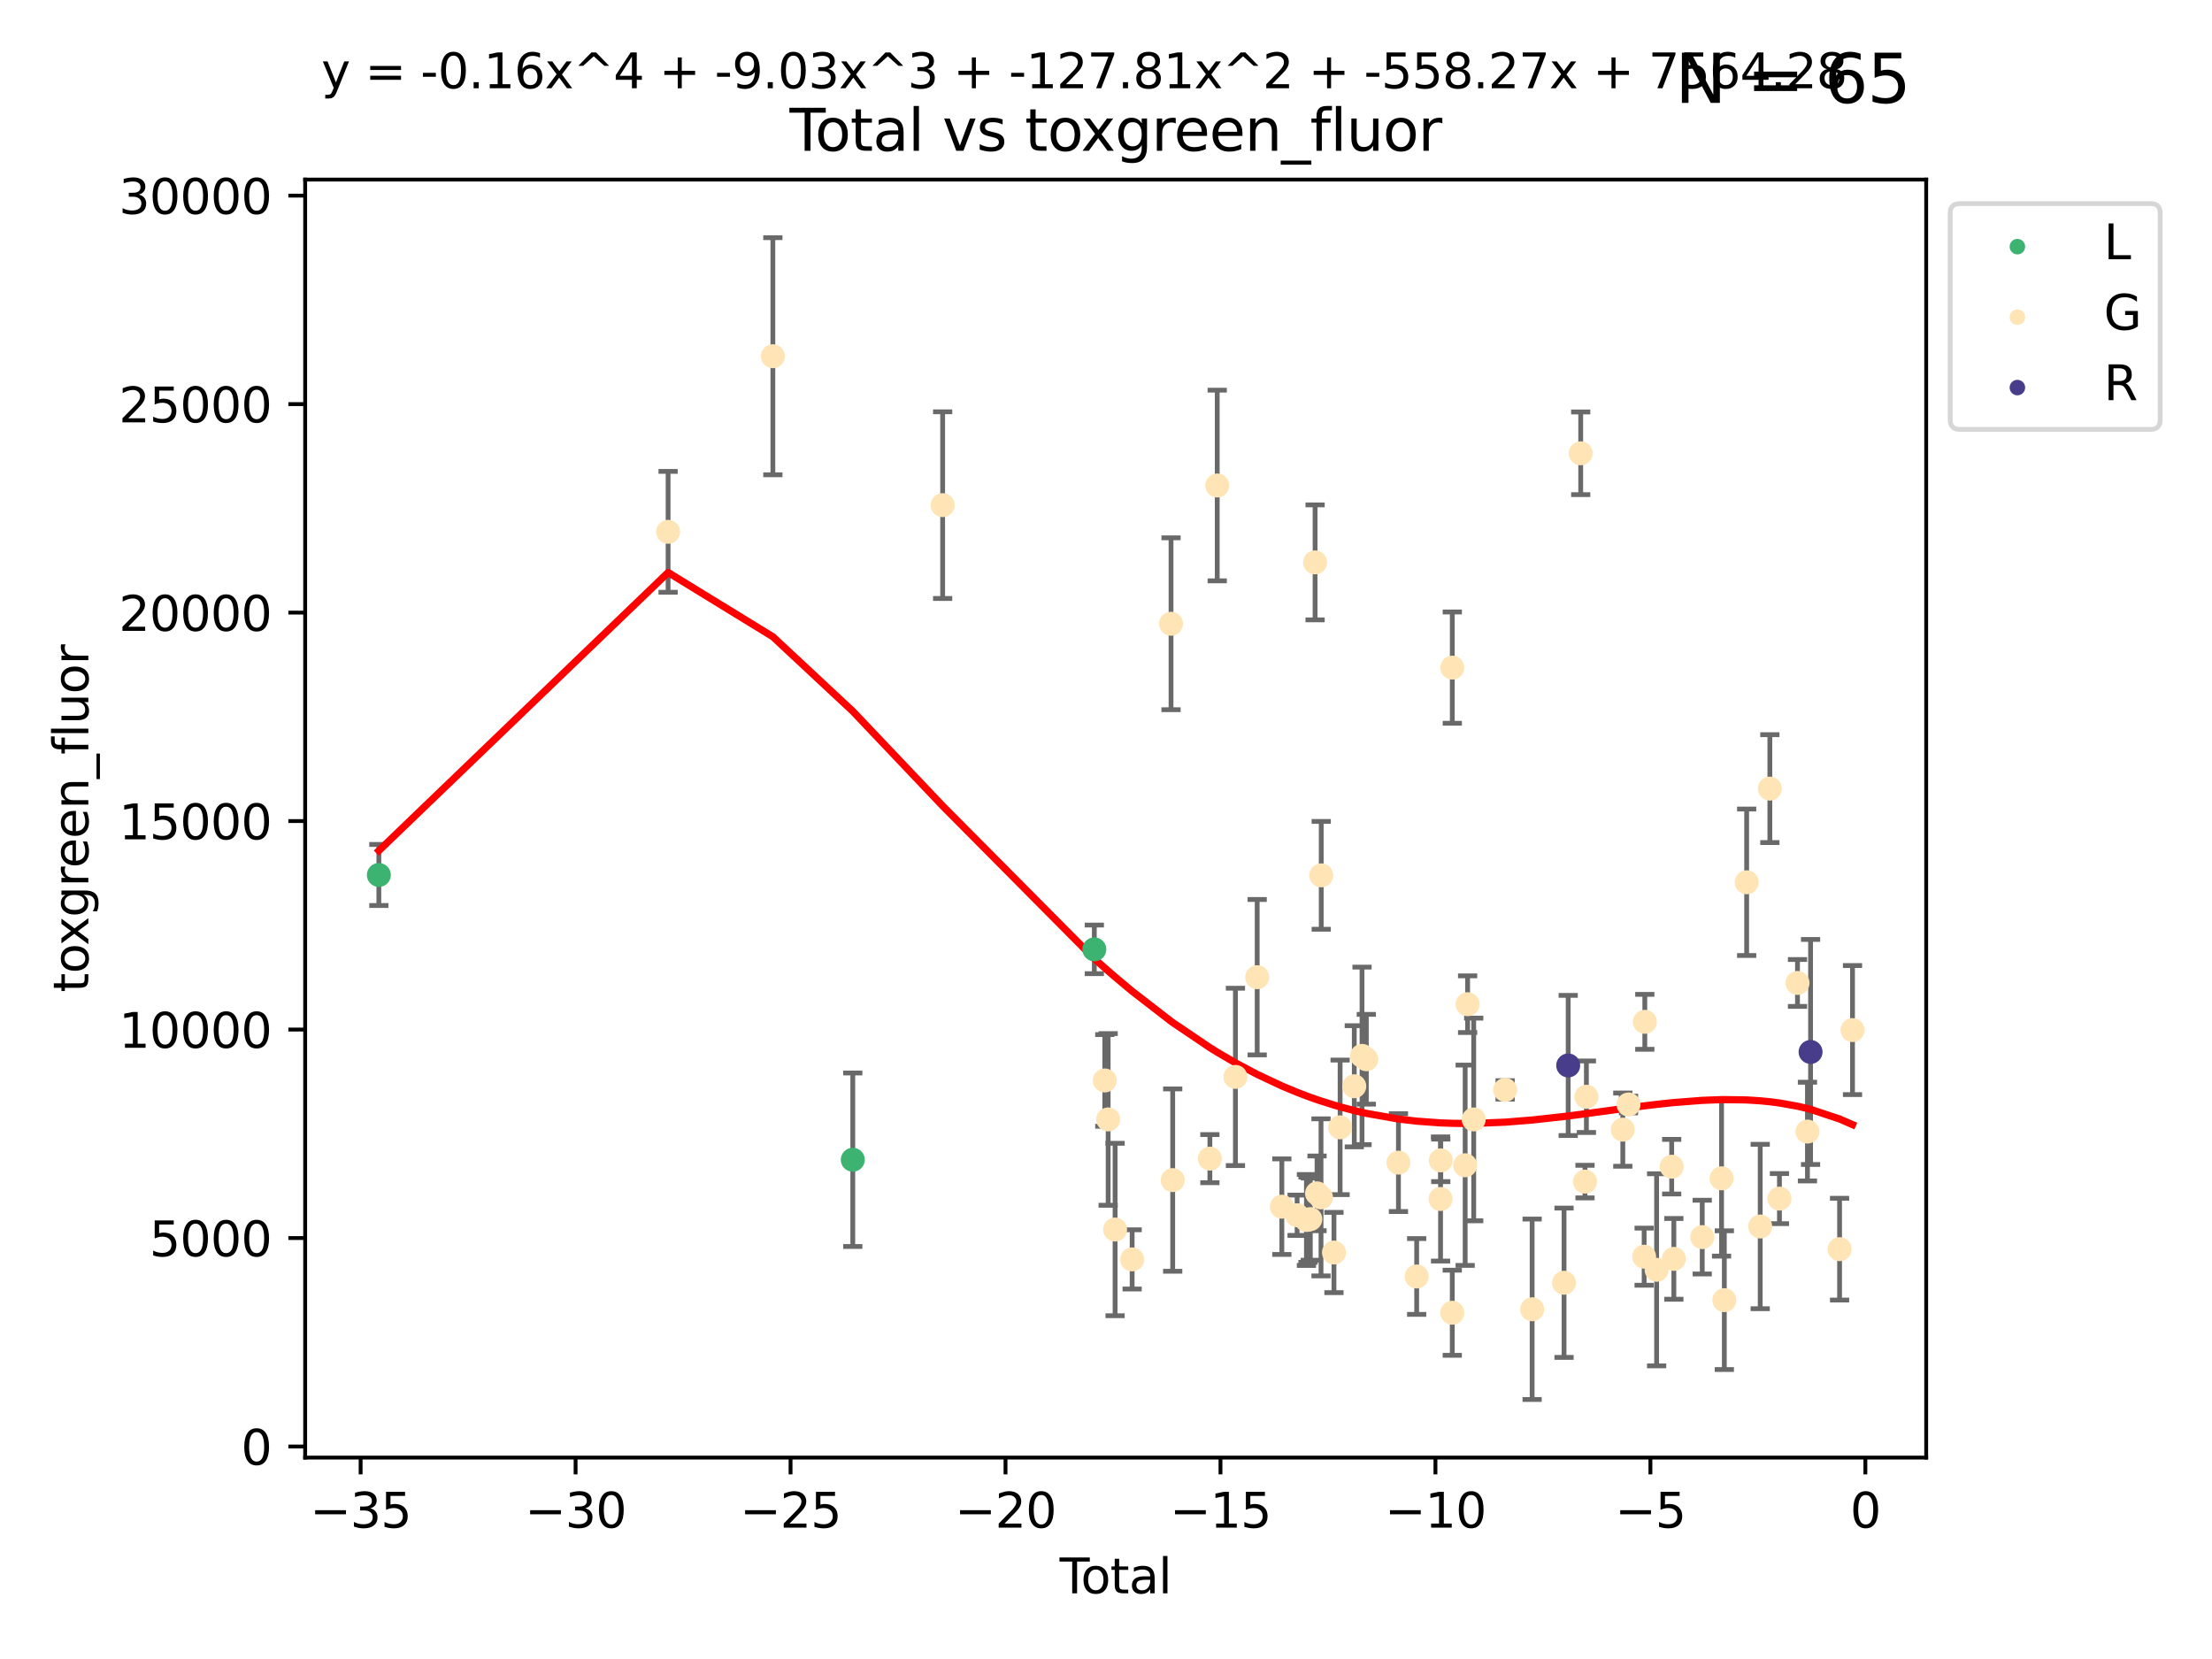 <?xml version="1.0" encoding="utf-8" standalone="no"?>
<!DOCTYPE svg PUBLIC "-//W3C//DTD SVG 1.1//EN"
  "http://www.w3.org/Graphics/SVG/1.1/DTD/svg11.dtd">
<svg xmlns:xlink="http://www.w3.org/1999/xlink" width="460.8pt" height="345.6pt" viewBox="0 0 460.8 345.6" xmlns="http://www.w3.org/2000/svg" version="1.1">
 <defs>
  <style type="text/css">*{stroke-linejoin: round; stroke-linecap: butt}</style>
 </defs>
 <g id="figure_1">
  <g id="patch_1">
   <path d="M 0 345.6 
L 460.8 345.6 
L 460.8 0 
L 0 0 
z
" style="fill: #ffffff"/>
  </g>
  <g id="axes_1">
   <g id="patch_2">
    <path d="M 63.571 303.64 
L 401.26 303.64 
L 401.26 37.411 
L 63.571 37.411 
z
" style="fill: #ffffff"/>
   </g>
   <g id="PathCollection_1">
    <defs>
     <path id="m45f21b2435" d="M 0 1.118 
C 0.297 1.118 0.581 1 0.791 0.791 
C 1 0.581 1.118 0.297 1.118 0 
C 1.118 -0.297 1 -0.581 0.791 -0.791 
C 0.581 -1 0.297 -1.118 0 -1.118 
C -0.297 -1.118 -0.581 -1 -0.791 -0.791 
C -1 -0.581 -1.118 -0.297 -1.118 0 
C -1.118 0.297 -1 0.581 -0.791 0.791 
C -0.581 1 -0.297 1.118 0 1.118 
z
" style="stroke: #3cb371"/>
    </defs>
    <g clip-path="url(#p0c6eea9498)">
     <use xlink:href="#m45f21b2435" x="78.921" y="182.274" style="fill: #3cb371; stroke: #3cb371"/>
     <use xlink:href="#m45f21b2435" x="177.651" y="241.595" style="fill: #3cb371; stroke: #3cb371"/>
     <use xlink:href="#m45f21b2435" x="227.968" y="197.769" style="fill: #3cb371; stroke: #3cb371"/>
    </g>
   </g>
   <g id="PathCollection_2">
    <defs>
     <path id="mb051658589" d="M 0 1.118 
C 0.297 1.118 0.581 1 0.791 0.791 
C 1 0.581 1.118 0.297 1.118 0 
C 1.118 -0.297 1 -0.581 0.791 -0.791 
C 0.581 -1 0.297 -1.118 0 -1.118 
C -0.297 -1.118 -0.581 -1 -0.791 -0.791 
C -1 -0.581 -1.118 -0.297 -1.118 0 
C -1.118 0.297 -1 0.581 -0.791 0.791 
C -0.581 1 -0.297 1.118 0 1.118 
z
" style="stroke: #ffe4b5"/>
    </defs>
    <g clip-path="url(#p0c6eea9498)">
     <use xlink:href="#mb051658589" x="139.178" y="110.786" style="fill: #ffe4b5; stroke: #ffe4b5"/>
     <use xlink:href="#mb051658589" x="161.003" y="74.208" style="fill: #ffe4b5; stroke: #ffe4b5"/>
     <use xlink:href="#mb051658589" x="196.371" y="105.23" style="fill: #ffe4b5; stroke: #ffe4b5"/>
     <use xlink:href="#mb051658589" x="230.148" y="225.076" style="fill: #ffe4b5; stroke: #ffe4b5"/>
     <use xlink:href="#mb051658589" x="230.85" y="233.197" style="fill: #ffe4b5; stroke: #ffe4b5"/>
     <use xlink:href="#mb051658589" x="232.294" y="256.133" style="fill: #ffe4b5; stroke: #ffe4b5"/>
     <use xlink:href="#mb051658589" x="235.846" y="262.355" style="fill: #ffe4b5; stroke: #ffe4b5"/>
     <use xlink:href="#mb051658589" x="243.947" y="129.939" style="fill: #ffe4b5; stroke: #ffe4b5"/>
     <use xlink:href="#mb051658589" x="244.294" y="245.833" style="fill: #ffe4b5; stroke: #ffe4b5"/>
     <use xlink:href="#mb051658589" x="252.041" y="241.366" style="fill: #ffe4b5; stroke: #ffe4b5"/>
     <use xlink:href="#mb051658589" x="253.571" y="101.138" style="fill: #ffe4b5; stroke: #ffe4b5"/>
     <use xlink:href="#mb051658589" x="257.364" y="224.338" style="fill: #ffe4b5; stroke: #ffe4b5"/>
     <use xlink:href="#mb051658589" x="261.895" y="203.567" style="fill: #ffe4b5; stroke: #ffe4b5"/>
     <use xlink:href="#mb051658589" x="267.033" y="251.371" style="fill: #ffe4b5; stroke: #ffe4b5"/>
     <use xlink:href="#mb051658589" x="270.213" y="253.158" style="fill: #ffe4b5; stroke: #ffe4b5"/>
     <use xlink:href="#mb051658589" x="272.154" y="254.144" style="fill: #ffe4b5; stroke: #ffe4b5"/>
     <use xlink:href="#mb051658589" x="272.483" y="254.078" style="fill: #ffe4b5; stroke: #ffe4b5"/>
     <use xlink:href="#mb051658589" x="272.962" y="253.966" style="fill: #ffe4b5; stroke: #ffe4b5"/>
     <use xlink:href="#mb051658589" x="273.958" y="117.154" style="fill: #ffe4b5; stroke: #ffe4b5"/>
     <use xlink:href="#mb051658589" x="274.361" y="248.597" style="fill: #ffe4b5; stroke: #ffe4b5"/>
     <use xlink:href="#mb051658589" x="275.192" y="249.435" style="fill: #ffe4b5; stroke: #ffe4b5"/>
     <use xlink:href="#mb051658589" x="275.236" y="182.351" style="fill: #ffe4b5; stroke: #ffe4b5"/>
     <use xlink:href="#mb051658589" x="277.887" y="260.922" style="fill: #ffe4b5; stroke: #ffe4b5"/>
     <use xlink:href="#mb051658589" x="279.17" y="234.845" style="fill: #ffe4b5; stroke: #ffe4b5"/>
     <use xlink:href="#mb051658589" x="282.124" y="226.288" style="fill: #ffe4b5; stroke: #ffe4b5"/>
     <use xlink:href="#mb051658589" x="283.734" y="219.956" style="fill: #ffe4b5; stroke: #ffe4b5"/>
     <use xlink:href="#mb051658589" x="284.63" y="220.66" style="fill: #ffe4b5; stroke: #ffe4b5"/>
     <use xlink:href="#mb051658589" x="291.322" y="242.198" style="fill: #ffe4b5; stroke: #ffe4b5"/>
     <use xlink:href="#mb051658589" x="295.118" y="265.915" style="fill: #ffe4b5; stroke: #ffe4b5"/>
     <use xlink:href="#mb051658589" x="300.094" y="249.77" style="fill: #ffe4b5; stroke: #ffe4b5"/>
     <use xlink:href="#mb051658589" x="300.14" y="241.728" style="fill: #ffe4b5; stroke: #ffe4b5"/>
     <use xlink:href="#mb051658589" x="302.534" y="273.469" style="fill: #ffe4b5; stroke: #ffe4b5"/>
     <use xlink:href="#mb051658589" x="302.539" y="139.078" style="fill: #ffe4b5; stroke: #ffe4b5"/>
     <use xlink:href="#mb051658589" x="305.221" y="242.746" style="fill: #ffe4b5; stroke: #ffe4b5"/>
     <use xlink:href="#mb051658589" x="305.732" y="209.192" style="fill: #ffe4b5; stroke: #ffe4b5"/>
     <use xlink:href="#mb051658589" x="307.001" y="233.201" style="fill: #ffe4b5; stroke: #ffe4b5"/>
     <use xlink:href="#mb051658589" x="313.546" y="227.045" style="fill: #ffe4b5; stroke: #ffe4b5"/>
     <use xlink:href="#mb051658589" x="319.172" y="272.743" style="fill: #ffe4b5; stroke: #ffe4b5"/>
     <use xlink:href="#mb051658589" x="325.818" y="267.219" style="fill: #ffe4b5; stroke: #ffe4b5"/>
     <use xlink:href="#mb051658589" x="329.291" y="94.432" style="fill: #ffe4b5; stroke: #ffe4b5"/>
     <use xlink:href="#mb051658589" x="330.185" y="246.148" style="fill: #ffe4b5; stroke: #ffe4b5"/>
     <use xlink:href="#mb051658589" x="330.476" y="228.467" style="fill: #ffe4b5; stroke: #ffe4b5"/>
     <use xlink:href="#mb051658589" x="338.061" y="235.325" style="fill: #ffe4b5; stroke: #ffe4b5"/>
     <use xlink:href="#mb051658589" x="339.243" y="230.083" style="fill: #ffe4b5; stroke: #ffe4b5"/>
     <use xlink:href="#mb051658589" x="342.505" y="261.792" style="fill: #ffe4b5; stroke: #ffe4b5"/>
     <use xlink:href="#mb051658589" x="342.644" y="212.862" style="fill: #ffe4b5; stroke: #ffe4b5"/>
     <use xlink:href="#mb051658589" x="345.104" y="264.527" style="fill: #ffe4b5; stroke: #ffe4b5"/>
     <use xlink:href="#mb051658589" x="348.243" y="243.04" style="fill: #ffe4b5; stroke: #ffe4b5"/>
     <use xlink:href="#mb051658589" x="348.692" y="262.246" style="fill: #ffe4b5; stroke: #ffe4b5"/>
     <use xlink:href="#mb051658589" x="354.605" y="257.711" style="fill: #ffe4b5; stroke: #ffe4b5"/>
     <use xlink:href="#mb051658589" x="358.631" y="245.466" style="fill: #ffe4b5; stroke: #ffe4b5"/>
     <use xlink:href="#mb051658589" x="359.21" y="270.848" style="fill: #ffe4b5; stroke: #ffe4b5"/>
     <use xlink:href="#mb051658589" x="363.86" y="183.792" style="fill: #ffe4b5; stroke: #ffe4b5"/>
     <use xlink:href="#mb051658589" x="366.685" y="255.503" style="fill: #ffe4b5; stroke: #ffe4b5"/>
     <use xlink:href="#mb051658589" x="368.694" y="164.284" style="fill: #ffe4b5; stroke: #ffe4b5"/>
     <use xlink:href="#mb051658589" x="370.692" y="249.691" style="fill: #ffe4b5; stroke: #ffe4b5"/>
     <use xlink:href="#mb051658589" x="374.451" y="204.766" style="fill: #ffe4b5; stroke: #ffe4b5"/>
     <use xlink:href="#mb051658589" x="376.525" y="235.728" style="fill: #ffe4b5; stroke: #ffe4b5"/>
     <use xlink:href="#mb051658589" x="383.218" y="260.221" style="fill: #ffe4b5; stroke: #ffe4b5"/>
     <use xlink:href="#mb051658589" x="385.911" y="214.584" style="fill: #ffe4b5; stroke: #ffe4b5"/>
    </g>
   </g>
   <g id="PathCollection_3">
    <defs>
     <path id="m8259fcbcd1" d="M 0 1.118 
C 0.297 1.118 0.581 1 0.791 0.791 
C 1 0.581 1.118 0.297 1.118 0 
C 1.118 -0.297 1 -0.581 0.791 -0.791 
C 0.581 -1 0.297 -1.118 0 -1.118 
C -0.297 -1.118 -0.581 -1 -0.791 -0.791 
C -1 -0.581 -1.118 -0.297 -1.118 0 
C -1.118 0.297 -1 0.581 -0.791 0.791 
C -0.581 1 -0.297 1.118 0 1.118 
z
" style="stroke: #483d8b"/>
    </defs>
    <g clip-path="url(#p0c6eea9498)">
     <use xlink:href="#m8259fcbcd1" x="326.683" y="221.954" style="fill: #483d8b; stroke: #483d8b"/>
     <use xlink:href="#m8259fcbcd1" x="377.174" y="219.142" style="fill: #483d8b; stroke: #483d8b"/>
    </g>
   </g>
   <g id="matplotlib.axis_1">
    <g id="xtick_1">
     <g id="line2d_1">
      <defs>
       <path id="m9015a95f83" d="M 0 0 
L 0 3.5 
" style="stroke: #000000; stroke-width: 0.8"/>
      </defs>
      <g>
       <use xlink:href="#m9015a95f83" x="75.125" y="303.64" style="stroke: #000000; stroke-width: 0.8"/>
      </g>
     </g>
     <g id="text_1">
      <!-- −35 -->
      <g transform="translate(64.573 318.238)scale(0.1 -0.1)">
       <defs>
        <path id="DejaVuSans-2212" d="M 678 2272 
L 4684 2272 
L 4684 1741 
L 678 1741 
L 678 2272 
z
" transform="scale(0.016)"/>
        <path id="DejaVuSans-33" d="M 2597 2516 
Q 3050 2419 3304 2112 
Q 3559 1806 3559 1356 
Q 3559 666 3084 287 
Q 2609 -91 1734 -91 
Q 1441 -91 1130 -33 
Q 819 25 488 141 
L 488 750 
Q 750 597 1062 519 
Q 1375 441 1716 441 
Q 2309 441 2620 675 
Q 2931 909 2931 1356 
Q 2931 1769 2642 2001 
Q 2353 2234 1838 2234 
L 1294 2234 
L 1294 2753 
L 1863 2753 
Q 2328 2753 2575 2939 
Q 2822 3125 2822 3475 
Q 2822 3834 2567 4026 
Q 2313 4219 1838 4219 
Q 1578 4219 1281 4162 
Q 984 4106 628 3988 
L 628 4550 
Q 988 4650 1302 4700 
Q 1616 4750 1894 4750 
Q 2613 4750 3031 4423 
Q 3450 4097 3450 3541 
Q 3450 3153 3228 2886 
Q 3006 2619 2597 2516 
z
" transform="scale(0.016)"/>
        <path id="DejaVuSans-35" d="M 691 4666 
L 3169 4666 
L 3169 4134 
L 1269 4134 
L 1269 2991 
Q 1406 3038 1543 3061 
Q 1681 3084 1819 3084 
Q 2600 3084 3056 2656 
Q 3513 2228 3513 1497 
Q 3513 744 3044 326 
Q 2575 -91 1722 -91 
Q 1428 -91 1123 -41 
Q 819 9 494 109 
L 494 744 
Q 775 591 1075 516 
Q 1375 441 1709 441 
Q 2250 441 2565 725 
Q 2881 1009 2881 1497 
Q 2881 1984 2565 2268 
Q 2250 2553 1709 2553 
Q 1456 2553 1204 2497 
Q 953 2441 691 2322 
L 691 4666 
z
" transform="scale(0.016)"/>
       </defs>
       <use xlink:href="#DejaVuSans-2212"/>
       <use xlink:href="#DejaVuSans-33" x="83.789"/>
       <use xlink:href="#DejaVuSans-35" x="147.412"/>
      </g>
     </g>
    </g>
    <g id="xtick_2">
     <g id="line2d_2">
      <g>
       <use xlink:href="#m9015a95f83" x="119.906" y="303.64" style="stroke: #000000; stroke-width: 0.8"/>
      </g>
     </g>
     <g id="text_2">
      <!-- −30 -->
      <g transform="translate(109.353 318.238)scale(0.1 -0.1)">
       <defs>
        <path id="DejaVuSans-30" d="M 2034 4250 
Q 1547 4250 1301 3770 
Q 1056 3291 1056 2328 
Q 1056 1369 1301 889 
Q 1547 409 2034 409 
Q 2525 409 2770 889 
Q 3016 1369 3016 2328 
Q 3016 3291 2770 3770 
Q 2525 4250 2034 4250 
z
M 2034 4750 
Q 2819 4750 3233 4129 
Q 3647 3509 3647 2328 
Q 3647 1150 3233 529 
Q 2819 -91 2034 -91 
Q 1250 -91 836 529 
Q 422 1150 422 2328 
Q 422 3509 836 4129 
Q 1250 4750 2034 4750 
z
" transform="scale(0.016)"/>
       </defs>
       <use xlink:href="#DejaVuSans-2212"/>
       <use xlink:href="#DejaVuSans-33" x="83.789"/>
       <use xlink:href="#DejaVuSans-30" x="147.412"/>
      </g>
     </g>
    </g>
    <g id="xtick_3">
     <g id="line2d_3">
      <g>
       <use xlink:href="#m9015a95f83" x="164.686" y="303.64" style="stroke: #000000; stroke-width: 0.8"/>
      </g>
     </g>
     <g id="text_3">
      <!-- −25 -->
      <g transform="translate(154.134 318.238)scale(0.1 -0.1)">
       <defs>
        <path id="DejaVuSans-32" d="M 1228 531 
L 3431 531 
L 3431 0 
L 469 0 
L 469 531 
Q 828 903 1448 1529 
Q 2069 2156 2228 2338 
Q 2531 2678 2651 2914 
Q 2772 3150 2772 3378 
Q 2772 3750 2511 3984 
Q 2250 4219 1831 4219 
Q 1534 4219 1204 4116 
Q 875 4013 500 3803 
L 500 4441 
Q 881 4594 1212 4672 
Q 1544 4750 1819 4750 
Q 2544 4750 2975 4387 
Q 3406 4025 3406 3419 
Q 3406 3131 3298 2873 
Q 3191 2616 2906 2266 
Q 2828 2175 2409 1742 
Q 1991 1309 1228 531 
z
" transform="scale(0.016)"/>
       </defs>
       <use xlink:href="#DejaVuSans-2212"/>
       <use xlink:href="#DejaVuSans-32" x="83.789"/>
       <use xlink:href="#DejaVuSans-35" x="147.412"/>
      </g>
     </g>
    </g>
    <g id="xtick_4">
     <g id="line2d_4">
      <g>
       <use xlink:href="#m9015a95f83" x="209.467" y="303.64" style="stroke: #000000; stroke-width: 0.8"/>
      </g>
     </g>
     <g id="text_4">
      <!-- −20 -->
      <g transform="translate(198.915 318.238)scale(0.1 -0.1)">
       <use xlink:href="#DejaVuSans-2212"/>
       <use xlink:href="#DejaVuSans-32" x="83.789"/>
       <use xlink:href="#DejaVuSans-30" x="147.412"/>
      </g>
     </g>
    </g>
    <g id="xtick_5">
     <g id="line2d_5">
      <g>
       <use xlink:href="#m9015a95f83" x="254.248" y="303.64" style="stroke: #000000; stroke-width: 0.8"/>
      </g>
     </g>
     <g id="text_5">
      <!-- −15 -->
      <g transform="translate(243.695 318.238)scale(0.1 -0.1)">
       <defs>
        <path id="DejaVuSans-31" d="M 794 531 
L 1825 531 
L 1825 4091 
L 703 3866 
L 703 4441 
L 1819 4666 
L 2450 4666 
L 2450 531 
L 3481 531 
L 3481 0 
L 794 0 
L 794 531 
z
" transform="scale(0.016)"/>
       </defs>
       <use xlink:href="#DejaVuSans-2212"/>
       <use xlink:href="#DejaVuSans-31" x="83.789"/>
       <use xlink:href="#DejaVuSans-35" x="147.412"/>
      </g>
     </g>
    </g>
    <g id="xtick_6">
     <g id="line2d_6">
      <g>
       <use xlink:href="#m9015a95f83" x="299.028" y="303.64" style="stroke: #000000; stroke-width: 0.8"/>
      </g>
     </g>
     <g id="text_6">
      <!-- −10 -->
      <g transform="translate(288.476 318.238)scale(0.1 -0.1)">
       <use xlink:href="#DejaVuSans-2212"/>
       <use xlink:href="#DejaVuSans-31" x="83.789"/>
       <use xlink:href="#DejaVuSans-30" x="147.412"/>
      </g>
     </g>
    </g>
    <g id="xtick_7">
     <g id="line2d_7">
      <g>
       <use xlink:href="#m9015a95f83" x="343.809" y="303.64" style="stroke: #000000; stroke-width: 0.8"/>
      </g>
     </g>
     <g id="text_7">
      <!-- −5 -->
      <g transform="translate(336.438 318.238)scale(0.1 -0.1)">
       <use xlink:href="#DejaVuSans-2212"/>
       <use xlink:href="#DejaVuSans-35" x="83.789"/>
      </g>
     </g>
    </g>
    <g id="xtick_8">
     <g id="line2d_8">
      <g>
       <use xlink:href="#m9015a95f83" x="388.59" y="303.64" style="stroke: #000000; stroke-width: 0.8"/>
      </g>
     </g>
     <g id="text_8">
      <!-- 0 -->
      <g transform="translate(385.408 318.238)scale(0.1 -0.1)">
       <use xlink:href="#DejaVuSans-30"/>
      </g>
     </g>
    </g>
    <g id="text_9">
     <!-- Total -->
     <g transform="translate(220.739 331.917)scale(0.1 -0.1)">
      <defs>
       <path id="DejaVuSans-54" d="M -19 4666 
L 3928 4666 
L 3928 4134 
L 2272 4134 
L 2272 0 
L 1638 0 
L 1638 4134 
L -19 4134 
L -19 4666 
z
" transform="scale(0.016)"/>
       <path id="DejaVuSans-6f" d="M 1959 3097 
Q 1497 3097 1228 2736 
Q 959 2375 959 1747 
Q 959 1119 1226 758 
Q 1494 397 1959 397 
Q 2419 397 2687 759 
Q 2956 1122 2956 1747 
Q 2956 2369 2687 2733 
Q 2419 3097 1959 3097 
z
M 1959 3584 
Q 2709 3584 3137 3096 
Q 3566 2609 3566 1747 
Q 3566 888 3137 398 
Q 2709 -91 1959 -91 
Q 1206 -91 779 398 
Q 353 888 353 1747 
Q 353 2609 779 3096 
Q 1206 3584 1959 3584 
z
" transform="scale(0.016)"/>
       <path id="DejaVuSans-74" d="M 1172 4494 
L 1172 3500 
L 2356 3500 
L 2356 3053 
L 1172 3053 
L 1172 1153 
Q 1172 725 1289 603 
Q 1406 481 1766 481 
L 2356 481 
L 2356 0 
L 1766 0 
Q 1100 0 847 248 
Q 594 497 594 1153 
L 594 3053 
L 172 3053 
L 172 3500 
L 594 3500 
L 594 4494 
L 1172 4494 
z
" transform="scale(0.016)"/>
       <path id="DejaVuSans-61" d="M 2194 1759 
Q 1497 1759 1228 1600 
Q 959 1441 959 1056 
Q 959 750 1161 570 
Q 1363 391 1709 391 
Q 2188 391 2477 730 
Q 2766 1069 2766 1631 
L 2766 1759 
L 2194 1759 
z
M 3341 1997 
L 3341 0 
L 2766 0 
L 2766 531 
Q 2569 213 2275 61 
Q 1981 -91 1556 -91 
Q 1019 -91 701 211 
Q 384 513 384 1019 
Q 384 1609 779 1909 
Q 1175 2209 1959 2209 
L 2766 2209 
L 2766 2266 
Q 2766 2663 2505 2880 
Q 2244 3097 1772 3097 
Q 1472 3097 1187 3025 
Q 903 2953 641 2809 
L 641 3341 
Q 956 3463 1253 3523 
Q 1550 3584 1831 3584 
Q 2591 3584 2966 3190 
Q 3341 2797 3341 1997 
z
" transform="scale(0.016)"/>
       <path id="DejaVuSans-6c" d="M 603 4863 
L 1178 4863 
L 1178 0 
L 603 0 
L 603 4863 
z
" transform="scale(0.016)"/>
      </defs>
      <use xlink:href="#DejaVuSans-54"/>
      <use xlink:href="#DejaVuSans-6f" x="44.084"/>
      <use xlink:href="#DejaVuSans-74" x="105.266"/>
      <use xlink:href="#DejaVuSans-61" x="144.475"/>
      <use xlink:href="#DejaVuSans-6c" x="205.754"/>
     </g>
    </g>
   </g>
   <g id="matplotlib.axis_2">
    <g id="ytick_1">
     <g id="line2d_9">
      <defs>
       <path id="m8a8953f395" d="M 0 0 
L -3.5 0 
" style="stroke: #000000; stroke-width: 0.8"/>
      </defs>
      <g>
       <use xlink:href="#m8a8953f395" x="63.571" y="301.335" style="stroke: #000000; stroke-width: 0.8"/>
      </g>
     </g>
     <g id="text_10">
      <!-- 0 -->
      <g transform="translate(50.209 305.134)scale(0.1 -0.1)">
       <use xlink:href="#DejaVuSans-30"/>
      </g>
     </g>
    </g>
    <g id="ytick_2">
     <g id="line2d_10">
      <g>
       <use xlink:href="#m8a8953f395" x="63.571" y="257.905" style="stroke: #000000; stroke-width: 0.8"/>
      </g>
     </g>
     <g id="text_11">
      <!-- 5000 -->
      <g transform="translate(31.121 261.704)scale(0.1 -0.1)">
       <use xlink:href="#DejaVuSans-35"/>
       <use xlink:href="#DejaVuSans-30" x="63.623"/>
       <use xlink:href="#DejaVuSans-30" x="127.246"/>
       <use xlink:href="#DejaVuSans-30" x="190.869"/>
      </g>
     </g>
    </g>
    <g id="ytick_3">
     <g id="line2d_11">
      <g>
       <use xlink:href="#m8a8953f395" x="63.571" y="214.475" style="stroke: #000000; stroke-width: 0.8"/>
      </g>
     </g>
     <g id="text_12">
      <!-- 10000 -->
      <g transform="translate(24.759 218.275)scale(0.1 -0.1)">
       <use xlink:href="#DejaVuSans-31"/>
       <use xlink:href="#DejaVuSans-30" x="63.623"/>
       <use xlink:href="#DejaVuSans-30" x="127.246"/>
       <use xlink:href="#DejaVuSans-30" x="190.869"/>
       <use xlink:href="#DejaVuSans-30" x="254.492"/>
      </g>
     </g>
    </g>
    <g id="ytick_4">
     <g id="line2d_12">
      <g>
       <use xlink:href="#m8a8953f395" x="63.571" y="171.046" style="stroke: #000000; stroke-width: 0.8"/>
      </g>
     </g>
     <g id="text_13">
      <!-- 15000 -->
      <g transform="translate(24.759 174.845)scale(0.1 -0.1)">
       <use xlink:href="#DejaVuSans-31"/>
       <use xlink:href="#DejaVuSans-35" x="63.623"/>
       <use xlink:href="#DejaVuSans-30" x="127.246"/>
       <use xlink:href="#DejaVuSans-30" x="190.869"/>
       <use xlink:href="#DejaVuSans-30" x="254.492"/>
      </g>
     </g>
    </g>
    <g id="ytick_5">
     <g id="line2d_13">
      <g>
       <use xlink:href="#m8a8953f395" x="63.571" y="127.616" style="stroke: #000000; stroke-width: 0.8"/>
      </g>
     </g>
     <g id="text_14">
      <!-- 20000 -->
      <g transform="translate(24.759 131.415)scale(0.1 -0.1)">
       <use xlink:href="#DejaVuSans-32"/>
       <use xlink:href="#DejaVuSans-30" x="63.623"/>
       <use xlink:href="#DejaVuSans-30" x="127.246"/>
       <use xlink:href="#DejaVuSans-30" x="190.869"/>
       <use xlink:href="#DejaVuSans-30" x="254.492"/>
      </g>
     </g>
    </g>
    <g id="ytick_6">
     <g id="line2d_14">
      <g>
       <use xlink:href="#m8a8953f395" x="63.571" y="84.186" style="stroke: #000000; stroke-width: 0.8"/>
      </g>
     </g>
     <g id="text_15">
      <!-- 25000 -->
      <g transform="translate(24.759 87.985)scale(0.1 -0.1)">
       <use xlink:href="#DejaVuSans-32"/>
       <use xlink:href="#DejaVuSans-35" x="63.623"/>
       <use xlink:href="#DejaVuSans-30" x="127.246"/>
       <use xlink:href="#DejaVuSans-30" x="190.869"/>
       <use xlink:href="#DejaVuSans-30" x="254.492"/>
      </g>
     </g>
    </g>
    <g id="ytick_7">
     <g id="line2d_15">
      <g>
       <use xlink:href="#m8a8953f395" x="63.571" y="40.757" style="stroke: #000000; stroke-width: 0.8"/>
      </g>
     </g>
     <g id="text_16">
      <!-- 30000 -->
      <g transform="translate(24.759 44.556)scale(0.1 -0.1)">
       <use xlink:href="#DejaVuSans-33"/>
       <use xlink:href="#DejaVuSans-30" x="63.623"/>
       <use xlink:href="#DejaVuSans-30" x="127.246"/>
       <use xlink:href="#DejaVuSans-30" x="190.869"/>
       <use xlink:href="#DejaVuSans-30" x="254.492"/>
      </g>
     </g>
    </g>
    <g id="text_17">
     <!-- toxgreen_fluor -->
     <g transform="translate(18.401 206.72)rotate(-90)scale(0.1 -0.1)">
      <defs>
       <path id="DejaVuSans-78" d="M 3513 3500 
L 2247 1797 
L 3578 0 
L 2900 0 
L 1881 1375 
L 863 0 
L 184 0 
L 1544 1831 
L 300 3500 
L 978 3500 
L 1906 2253 
L 2834 3500 
L 3513 3500 
z
" transform="scale(0.016)"/>
       <path id="DejaVuSans-67" d="M 2906 1791 
Q 2906 2416 2648 2759 
Q 2391 3103 1925 3103 
Q 1463 3103 1205 2759 
Q 947 2416 947 1791 
Q 947 1169 1205 825 
Q 1463 481 1925 481 
Q 2391 481 2648 825 
Q 2906 1169 2906 1791 
z
M 3481 434 
Q 3481 -459 3084 -895 
Q 2688 -1331 1869 -1331 
Q 1566 -1331 1297 -1286 
Q 1028 -1241 775 -1147 
L 775 -588 
Q 1028 -725 1275 -790 
Q 1522 -856 1778 -856 
Q 2344 -856 2625 -561 
Q 2906 -266 2906 331 
L 2906 616 
Q 2728 306 2450 153 
Q 2172 0 1784 0 
Q 1141 0 747 490 
Q 353 981 353 1791 
Q 353 2603 747 3093 
Q 1141 3584 1784 3584 
Q 2172 3584 2450 3431 
Q 2728 3278 2906 2969 
L 2906 3500 
L 3481 3500 
L 3481 434 
z
" transform="scale(0.016)"/>
       <path id="DejaVuSans-72" d="M 2631 2963 
Q 2534 3019 2420 3045 
Q 2306 3072 2169 3072 
Q 1681 3072 1420 2755 
Q 1159 2438 1159 1844 
L 1159 0 
L 581 0 
L 581 3500 
L 1159 3500 
L 1159 2956 
Q 1341 3275 1631 3429 
Q 1922 3584 2338 3584 
Q 2397 3584 2469 3576 
Q 2541 3569 2628 3553 
L 2631 2963 
z
" transform="scale(0.016)"/>
       <path id="DejaVuSans-65" d="M 3597 1894 
L 3597 1613 
L 953 1613 
Q 991 1019 1311 708 
Q 1631 397 2203 397 
Q 2534 397 2845 478 
Q 3156 559 3463 722 
L 3463 178 
Q 3153 47 2828 -22 
Q 2503 -91 2169 -91 
Q 1331 -91 842 396 
Q 353 884 353 1716 
Q 353 2575 817 3079 
Q 1281 3584 2069 3584 
Q 2775 3584 3186 3129 
Q 3597 2675 3597 1894 
z
M 3022 2063 
Q 3016 2534 2758 2815 
Q 2500 3097 2075 3097 
Q 1594 3097 1305 2825 
Q 1016 2553 972 2059 
L 3022 2063 
z
" transform="scale(0.016)"/>
       <path id="DejaVuSans-6e" d="M 3513 2113 
L 3513 0 
L 2938 0 
L 2938 2094 
Q 2938 2591 2744 2837 
Q 2550 3084 2163 3084 
Q 1697 3084 1428 2787 
Q 1159 2491 1159 1978 
L 1159 0 
L 581 0 
L 581 3500 
L 1159 3500 
L 1159 2956 
Q 1366 3272 1645 3428 
Q 1925 3584 2291 3584 
Q 2894 3584 3203 3211 
Q 3513 2838 3513 2113 
z
" transform="scale(0.016)"/>
       <path id="DejaVuSans-5f" d="M 3263 -1063 
L 3263 -1509 
L -63 -1509 
L -63 -1063 
L 3263 -1063 
z
" transform="scale(0.016)"/>
       <path id="DejaVuSans-66" d="M 2375 4863 
L 2375 4384 
L 1825 4384 
Q 1516 4384 1395 4259 
Q 1275 4134 1275 3809 
L 1275 3500 
L 2222 3500 
L 2222 3053 
L 1275 3053 
L 1275 0 
L 697 0 
L 697 3053 
L 147 3053 
L 147 3500 
L 697 3500 
L 697 3744 
Q 697 4328 969 4595 
Q 1241 4863 1831 4863 
L 2375 4863 
z
" transform="scale(0.016)"/>
       <path id="DejaVuSans-75" d="M 544 1381 
L 544 3500 
L 1119 3500 
L 1119 1403 
Q 1119 906 1312 657 
Q 1506 409 1894 409 
Q 2359 409 2629 706 
Q 2900 1003 2900 1516 
L 2900 3500 
L 3475 3500 
L 3475 0 
L 2900 0 
L 2900 538 
Q 2691 219 2414 64 
Q 2138 -91 1772 -91 
Q 1169 -91 856 284 
Q 544 659 544 1381 
z
M 1991 3584 
L 1991 3584 
z
" transform="scale(0.016)"/>
      </defs>
      <use xlink:href="#DejaVuSans-74"/>
      <use xlink:href="#DejaVuSans-6f" x="39.209"/>
      <use xlink:href="#DejaVuSans-78" x="97.266"/>
      <use xlink:href="#DejaVuSans-67" x="156.445"/>
      <use xlink:href="#DejaVuSans-72" x="219.922"/>
      <use xlink:href="#DejaVuSans-65" x="258.785"/>
      <use xlink:href="#DejaVuSans-65" x="320.309"/>
      <use xlink:href="#DejaVuSans-6e" x="381.832"/>
      <use xlink:href="#DejaVuSans-5f" x="445.211"/>
      <use xlink:href="#DejaVuSans-66" x="495.211"/>
      <use xlink:href="#DejaVuSans-6c" x="530.416"/>
      <use xlink:href="#DejaVuSans-75" x="558.199"/>
      <use xlink:href="#DejaVuSans-6f" x="621.578"/>
      <use xlink:href="#DejaVuSans-72" x="682.76"/>
     </g>
    </g>
   </g>
   <g id="LineCollection_1">
    <path d="M 78.921 188.633 
L 78.921 175.915 
" clip-path="url(#p0c6eea9498)" style="fill: none; stroke: #696969"/>
    <path d="M 177.651 259.662 
L 177.651 223.528 
" clip-path="url(#p0c6eea9498)" style="fill: none; stroke: #696969"/>
    <path d="M 227.968 202.829 
L 227.968 192.709 
" clip-path="url(#p0c6eea9498)" style="fill: none; stroke: #696969"/>
   </g>
   <g id="line2d_16">
    <defs>
     <path id="m91b023dac5" d="M 2 0 
L -2 -0 
" style="stroke: #696969"/>
    </defs>
    <g clip-path="url(#p0c6eea9498)">
     <use xlink:href="#m91b023dac5" x="78.921" y="188.633" style="fill: #696969; stroke: #696969"/>
     <use xlink:href="#m91b023dac5" x="177.651" y="259.662" style="fill: #696969; stroke: #696969"/>
     <use xlink:href="#m91b023dac5" x="227.968" y="202.829" style="fill: #696969; stroke: #696969"/>
    </g>
   </g>
   <g id="line2d_17">
    <g clip-path="url(#p0c6eea9498)">
     <use xlink:href="#m91b023dac5" x="78.921" y="175.915" style="fill: #696969; stroke: #696969"/>
     <use xlink:href="#m91b023dac5" x="177.651" y="223.528" style="fill: #696969; stroke: #696969"/>
     <use xlink:href="#m91b023dac5" x="227.968" y="192.709" style="fill: #696969; stroke: #696969"/>
    </g>
   </g>
   <g id="LineCollection_2">
    <path d="M 139.178 123.376 
L 139.178 98.196 
" clip-path="url(#p0c6eea9498)" style="fill: none; stroke: #696969"/>
    <path d="M 161.003 98.904 
L 161.003 49.513 
" clip-path="url(#p0c6eea9498)" style="fill: none; stroke: #696969"/>
    <path d="M 196.371 124.674 
L 196.371 85.787 
" clip-path="url(#p0c6eea9498)" style="fill: none; stroke: #696969"/>
    <path d="M 230.148 234.625 
L 230.148 215.527 
" clip-path="url(#p0c6eea9498)" style="fill: none; stroke: #696969"/>
    <path d="M 230.85 251.079 
L 230.85 215.315 
" clip-path="url(#p0c6eea9498)" style="fill: none; stroke: #696969"/>
    <path d="M 232.294 274.091 
L 232.294 238.175 
" clip-path="url(#p0c6eea9498)" style="fill: none; stroke: #696969"/>
    <path d="M 235.846 268.526 
L 235.846 256.183 
" clip-path="url(#p0c6eea9498)" style="fill: none; stroke: #696969"/>
    <path d="M 243.947 147.844 
L 243.947 112.033 
" clip-path="url(#p0c6eea9498)" style="fill: none; stroke: #696969"/>
    <path d="M 244.294 264.821 
L 244.294 226.845 
" clip-path="url(#p0c6eea9498)" style="fill: none; stroke: #696969"/>
    <path d="M 252.041 246.382 
L 252.041 236.35 
" clip-path="url(#p0c6eea9498)" style="fill: none; stroke: #696969"/>
    <path d="M 253.571 120.998 
L 253.571 81.278 
" clip-path="url(#p0c6eea9498)" style="fill: none; stroke: #696969"/>
    <path d="M 257.364 242.813 
L 257.364 205.864 
" clip-path="url(#p0c6eea9498)" style="fill: none; stroke: #696969"/>
    <path d="M 261.895 219.755 
L 261.895 187.379 
" clip-path="url(#p0c6eea9498)" style="fill: none; stroke: #696969"/>
    <path d="M 267.033 261.325 
L 267.033 241.418 
" clip-path="url(#p0c6eea9498)" style="fill: none; stroke: #696969"/>
    <path d="M 270.213 257.359 
L 270.213 248.958 
" clip-path="url(#p0c6eea9498)" style="fill: none; stroke: #696969"/>
    <path d="M 272.154 263.613 
L 272.154 244.675 
" clip-path="url(#p0c6eea9498)" style="fill: none; stroke: #696969"/>
    <path d="M 272.483 262.958 
L 272.483 245.199 
" clip-path="url(#p0c6eea9498)" style="fill: none; stroke: #696969"/>
    <path d="M 272.962 262.529 
L 272.962 245.404 
" clip-path="url(#p0c6eea9498)" style="fill: none; stroke: #696969"/>
    <path d="M 273.958 129.126 
L 273.958 105.182 
" clip-path="url(#p0c6eea9498)" style="fill: none; stroke: #696969"/>
    <path d="M 274.361 256.377 
L 274.361 240.818 
" clip-path="url(#p0c6eea9498)" style="fill: none; stroke: #696969"/>
    <path d="M 275.192 265.798 
L 275.192 233.072 
" clip-path="url(#p0c6eea9498)" style="fill: none; stroke: #696969"/>
    <path d="M 275.236 193.583 
L 275.236 171.119 
" clip-path="url(#p0c6eea9498)" style="fill: none; stroke: #696969"/>
    <path d="M 277.887 269.281 
L 277.887 252.563 
" clip-path="url(#p0c6eea9498)" style="fill: none; stroke: #696969"/>
    <path d="M 279.17 248.859 
L 279.17 220.831 
" clip-path="url(#p0c6eea9498)" style="fill: none; stroke: #696969"/>
    <path d="M 282.124 238.906 
L 282.124 213.67 
" clip-path="url(#p0c6eea9498)" style="fill: none; stroke: #696969"/>
    <path d="M 283.734 238.448 
L 283.734 201.464 
" clip-path="url(#p0c6eea9498)" style="fill: none; stroke: #696969"/>
    <path d="M 284.63 230.012 
L 284.63 211.309 
" clip-path="url(#p0c6eea9498)" style="fill: none; stroke: #696969"/>
    <path d="M 291.322 252.385 
L 291.322 232.01 
" clip-path="url(#p0c6eea9498)" style="fill: none; stroke: #696969"/>
    <path d="M 295.118 273.809 
L 295.118 258.021 
" clip-path="url(#p0c6eea9498)" style="fill: none; stroke: #696969"/>
    <path d="M 300.094 262.702 
L 300.094 236.837 
" clip-path="url(#p0c6eea9498)" style="fill: none; stroke: #696969"/>
    <path d="M 300.14 246.154 
L 300.14 237.302 
" clip-path="url(#p0c6eea9498)" style="fill: none; stroke: #696969"/>
    <path d="M 302.534 282.334 
L 302.534 264.605 
" clip-path="url(#p0c6eea9498)" style="fill: none; stroke: #696969"/>
    <path d="M 302.539 150.67 
L 302.539 127.487 
" clip-path="url(#p0c6eea9498)" style="fill: none; stroke: #696969"/>
    <path d="M 305.221 263.611 
L 305.221 221.882 
" clip-path="url(#p0c6eea9498)" style="fill: none; stroke: #696969"/>
    <path d="M 305.732 215.095 
L 305.732 203.288 
" clip-path="url(#p0c6eea9498)" style="fill: none; stroke: #696969"/>
    <path d="M 307.001 254.312 
L 307.001 212.089 
" clip-path="url(#p0c6eea9498)" style="fill: none; stroke: #696969"/>
    <path d="M 313.546 228.967 
L 313.546 225.123 
" clip-path="url(#p0c6eea9498)" style="fill: none; stroke: #696969"/>
    <path d="M 319.172 291.539 
L 319.172 253.947 
" clip-path="url(#p0c6eea9498)" style="fill: none; stroke: #696969"/>
    <path d="M 325.818 282.773 
L 325.818 251.666 
" clip-path="url(#p0c6eea9498)" style="fill: none; stroke: #696969"/>
    <path d="M 329.291 103.045 
L 329.291 85.818 
" clip-path="url(#p0c6eea9498)" style="fill: none; stroke: #696969"/>
    <path d="M 330.185 249.544 
L 330.185 242.751 
" clip-path="url(#p0c6eea9498)" style="fill: none; stroke: #696969"/>
    <path d="M 330.476 235.916 
L 330.476 221.019 
" clip-path="url(#p0c6eea9498)" style="fill: none; stroke: #696969"/>
    <path d="M 338.061 242.952 
L 338.061 227.697 
" clip-path="url(#p0c6eea9498)" style="fill: none; stroke: #696969"/>
    <path d="M 339.243 231.824 
L 339.243 228.342 
" clip-path="url(#p0c6eea9498)" style="fill: none; stroke: #696969"/>
    <path d="M 342.505 267.739 
L 342.505 255.845 
" clip-path="url(#p0c6eea9498)" style="fill: none; stroke: #696969"/>
    <path d="M 342.644 218.582 
L 342.644 207.142 
" clip-path="url(#p0c6eea9498)" style="fill: none; stroke: #696969"/>
    <path d="M 345.104 284.538 
L 345.104 244.516 
" clip-path="url(#p0c6eea9498)" style="fill: none; stroke: #696969"/>
    <path d="M 348.243 248.728 
L 348.243 237.353 
" clip-path="url(#p0c6eea9498)" style="fill: none; stroke: #696969"/>
    <path d="M 348.692 270.657 
L 348.692 253.834 
" clip-path="url(#p0c6eea9498)" style="fill: none; stroke: #696969"/>
    <path d="M 354.605 265.392 
L 354.605 250.03 
" clip-path="url(#p0c6eea9498)" style="fill: none; stroke: #696969"/>
    <path d="M 358.631 261.673 
L 358.631 229.259 
" clip-path="url(#p0c6eea9498)" style="fill: none; stroke: #696969"/>
    <path d="M 359.21 285.299 
L 359.21 256.398 
" clip-path="url(#p0c6eea9498)" style="fill: none; stroke: #696969"/>
    <path d="M 363.86 199.045 
L 363.86 168.54 
" clip-path="url(#p0c6eea9498)" style="fill: none; stroke: #696969"/>
    <path d="M 366.685 272.624 
L 366.685 238.382 
" clip-path="url(#p0c6eea9498)" style="fill: none; stroke: #696969"/>
    <path d="M 368.694 175.52 
L 368.694 153.047 
" clip-path="url(#p0c6eea9498)" style="fill: none; stroke: #696969"/>
    <path d="M 370.692 254.905 
L 370.692 244.477 
" clip-path="url(#p0c6eea9498)" style="fill: none; stroke: #696969"/>
    <path d="M 374.451 209.649 
L 374.451 199.884 
" clip-path="url(#p0c6eea9498)" style="fill: none; stroke: #696969"/>
    <path d="M 376.525 246.008 
L 376.525 225.448 
" clip-path="url(#p0c6eea9498)" style="fill: none; stroke: #696969"/>
    <path d="M 383.218 270.818 
L 383.218 249.624 
" clip-path="url(#p0c6eea9498)" style="fill: none; stroke: #696969"/>
    <path d="M 385.911 228.025 
L 385.911 201.143 
" clip-path="url(#p0c6eea9498)" style="fill: none; stroke: #696969"/>
   </g>
   <g id="line2d_18">
    <g clip-path="url(#p0c6eea9498)">
     <use xlink:href="#m91b023dac5" x="139.178" y="123.376" style="fill: #696969; stroke: #696969"/>
     <use xlink:href="#m91b023dac5" x="161.003" y="98.904" style="fill: #696969; stroke: #696969"/>
     <use xlink:href="#m91b023dac5" x="196.371" y="124.674" style="fill: #696969; stroke: #696969"/>
     <use xlink:href="#m91b023dac5" x="230.148" y="234.625" style="fill: #696969; stroke: #696969"/>
     <use xlink:href="#m91b023dac5" x="230.85" y="251.079" style="fill: #696969; stroke: #696969"/>
     <use xlink:href="#m91b023dac5" x="232.294" y="274.091" style="fill: #696969; stroke: #696969"/>
     <use xlink:href="#m91b023dac5" x="235.846" y="268.526" style="fill: #696969; stroke: #696969"/>
     <use xlink:href="#m91b023dac5" x="243.947" y="147.844" style="fill: #696969; stroke: #696969"/>
     <use xlink:href="#m91b023dac5" x="244.294" y="264.821" style="fill: #696969; stroke: #696969"/>
     <use xlink:href="#m91b023dac5" x="252.041" y="246.382" style="fill: #696969; stroke: #696969"/>
     <use xlink:href="#m91b023dac5" x="253.571" y="120.998" style="fill: #696969; stroke: #696969"/>
     <use xlink:href="#m91b023dac5" x="257.364" y="242.813" style="fill: #696969; stroke: #696969"/>
     <use xlink:href="#m91b023dac5" x="261.895" y="219.755" style="fill: #696969; stroke: #696969"/>
     <use xlink:href="#m91b023dac5" x="267.033" y="261.325" style="fill: #696969; stroke: #696969"/>
     <use xlink:href="#m91b023dac5" x="270.213" y="257.359" style="fill: #696969; stroke: #696969"/>
     <use xlink:href="#m91b023dac5" x="272.154" y="263.613" style="fill: #696969; stroke: #696969"/>
     <use xlink:href="#m91b023dac5" x="272.483" y="262.958" style="fill: #696969; stroke: #696969"/>
     <use xlink:href="#m91b023dac5" x="272.962" y="262.529" style="fill: #696969; stroke: #696969"/>
     <use xlink:href="#m91b023dac5" x="273.958" y="129.126" style="fill: #696969; stroke: #696969"/>
     <use xlink:href="#m91b023dac5" x="274.361" y="256.377" style="fill: #696969; stroke: #696969"/>
     <use xlink:href="#m91b023dac5" x="275.192" y="265.798" style="fill: #696969; stroke: #696969"/>
     <use xlink:href="#m91b023dac5" x="275.236" y="193.583" style="fill: #696969; stroke: #696969"/>
     <use xlink:href="#m91b023dac5" x="277.887" y="269.281" style="fill: #696969; stroke: #696969"/>
     <use xlink:href="#m91b023dac5" x="279.17" y="248.859" style="fill: #696969; stroke: #696969"/>
     <use xlink:href="#m91b023dac5" x="282.124" y="238.906" style="fill: #696969; stroke: #696969"/>
     <use xlink:href="#m91b023dac5" x="283.734" y="238.448" style="fill: #696969; stroke: #696969"/>
     <use xlink:href="#m91b023dac5" x="284.63" y="230.012" style="fill: #696969; stroke: #696969"/>
     <use xlink:href="#m91b023dac5" x="291.322" y="252.385" style="fill: #696969; stroke: #696969"/>
     <use xlink:href="#m91b023dac5" x="295.118" y="273.809" style="fill: #696969; stroke: #696969"/>
     <use xlink:href="#m91b023dac5" x="300.094" y="262.702" style="fill: #696969; stroke: #696969"/>
     <use xlink:href="#m91b023dac5" x="300.14" y="246.154" style="fill: #696969; stroke: #696969"/>
     <use xlink:href="#m91b023dac5" x="302.534" y="282.334" style="fill: #696969; stroke: #696969"/>
     <use xlink:href="#m91b023dac5" x="302.539" y="150.67" style="fill: #696969; stroke: #696969"/>
     <use xlink:href="#m91b023dac5" x="305.221" y="263.611" style="fill: #696969; stroke: #696969"/>
     <use xlink:href="#m91b023dac5" x="305.732" y="215.095" style="fill: #696969; stroke: #696969"/>
     <use xlink:href="#m91b023dac5" x="307.001" y="254.312" style="fill: #696969; stroke: #696969"/>
     <use xlink:href="#m91b023dac5" x="313.546" y="228.967" style="fill: #696969; stroke: #696969"/>
     <use xlink:href="#m91b023dac5" x="319.172" y="291.539" style="fill: #696969; stroke: #696969"/>
     <use xlink:href="#m91b023dac5" x="325.818" y="282.773" style="fill: #696969; stroke: #696969"/>
     <use xlink:href="#m91b023dac5" x="329.291" y="103.045" style="fill: #696969; stroke: #696969"/>
     <use xlink:href="#m91b023dac5" x="330.185" y="249.544" style="fill: #696969; stroke: #696969"/>
     <use xlink:href="#m91b023dac5" x="330.476" y="235.916" style="fill: #696969; stroke: #696969"/>
     <use xlink:href="#m91b023dac5" x="338.061" y="242.952" style="fill: #696969; stroke: #696969"/>
     <use xlink:href="#m91b023dac5" x="339.243" y="231.824" style="fill: #696969; stroke: #696969"/>
     <use xlink:href="#m91b023dac5" x="342.505" y="267.739" style="fill: #696969; stroke: #696969"/>
     <use xlink:href="#m91b023dac5" x="342.644" y="218.582" style="fill: #696969; stroke: #696969"/>
     <use xlink:href="#m91b023dac5" x="345.104" y="284.538" style="fill: #696969; stroke: #696969"/>
     <use xlink:href="#m91b023dac5" x="348.243" y="248.728" style="fill: #696969; stroke: #696969"/>
     <use xlink:href="#m91b023dac5" x="348.692" y="270.657" style="fill: #696969; stroke: #696969"/>
     <use xlink:href="#m91b023dac5" x="354.605" y="265.392" style="fill: #696969; stroke: #696969"/>
     <use xlink:href="#m91b023dac5" x="358.631" y="261.673" style="fill: #696969; stroke: #696969"/>
     <use xlink:href="#m91b023dac5" x="359.21" y="285.299" style="fill: #696969; stroke: #696969"/>
     <use xlink:href="#m91b023dac5" x="363.86" y="199.045" style="fill: #696969; stroke: #696969"/>
     <use xlink:href="#m91b023dac5" x="366.685" y="272.624" style="fill: #696969; stroke: #696969"/>
     <use xlink:href="#m91b023dac5" x="368.694" y="175.52" style="fill: #696969; stroke: #696969"/>
     <use xlink:href="#m91b023dac5" x="370.692" y="254.905" style="fill: #696969; stroke: #696969"/>
     <use xlink:href="#m91b023dac5" x="374.451" y="209.649" style="fill: #696969; stroke: #696969"/>
     <use xlink:href="#m91b023dac5" x="376.525" y="246.008" style="fill: #696969; stroke: #696969"/>
     <use xlink:href="#m91b023dac5" x="383.218" y="270.818" style="fill: #696969; stroke: #696969"/>
     <use xlink:href="#m91b023dac5" x="385.911" y="228.025" style="fill: #696969; stroke: #696969"/>
    </g>
   </g>
   <g id="line2d_19">
    <g clip-path="url(#p0c6eea9498)">
     <use xlink:href="#m91b023dac5" x="139.178" y="98.196" style="fill: #696969; stroke: #696969"/>
     <use xlink:href="#m91b023dac5" x="161.003" y="49.513" style="fill: #696969; stroke: #696969"/>
     <use xlink:href="#m91b023dac5" x="196.371" y="85.787" style="fill: #696969; stroke: #696969"/>
     <use xlink:href="#m91b023dac5" x="230.148" y="215.527" style="fill: #696969; stroke: #696969"/>
     <use xlink:href="#m91b023dac5" x="230.85" y="215.315" style="fill: #696969; stroke: #696969"/>
     <use xlink:href="#m91b023dac5" x="232.294" y="238.175" style="fill: #696969; stroke: #696969"/>
     <use xlink:href="#m91b023dac5" x="235.846" y="256.183" style="fill: #696969; stroke: #696969"/>
     <use xlink:href="#m91b023dac5" x="243.947" y="112.033" style="fill: #696969; stroke: #696969"/>
     <use xlink:href="#m91b023dac5" x="244.294" y="226.845" style="fill: #696969; stroke: #696969"/>
     <use xlink:href="#m91b023dac5" x="252.041" y="236.35" style="fill: #696969; stroke: #696969"/>
     <use xlink:href="#m91b023dac5" x="253.571" y="81.278" style="fill: #696969; stroke: #696969"/>
     <use xlink:href="#m91b023dac5" x="257.364" y="205.864" style="fill: #696969; stroke: #696969"/>
     <use xlink:href="#m91b023dac5" x="261.895" y="187.379" style="fill: #696969; stroke: #696969"/>
     <use xlink:href="#m91b023dac5" x="267.033" y="241.418" style="fill: #696969; stroke: #696969"/>
     <use xlink:href="#m91b023dac5" x="270.213" y="248.958" style="fill: #696969; stroke: #696969"/>
     <use xlink:href="#m91b023dac5" x="272.154" y="244.675" style="fill: #696969; stroke: #696969"/>
     <use xlink:href="#m91b023dac5" x="272.483" y="245.199" style="fill: #696969; stroke: #696969"/>
     <use xlink:href="#m91b023dac5" x="272.962" y="245.404" style="fill: #696969; stroke: #696969"/>
     <use xlink:href="#m91b023dac5" x="273.958" y="105.182" style="fill: #696969; stroke: #696969"/>
     <use xlink:href="#m91b023dac5" x="274.361" y="240.818" style="fill: #696969; stroke: #696969"/>
     <use xlink:href="#m91b023dac5" x="275.192" y="233.072" style="fill: #696969; stroke: #696969"/>
     <use xlink:href="#m91b023dac5" x="275.236" y="171.119" style="fill: #696969; stroke: #696969"/>
     <use xlink:href="#m91b023dac5" x="277.887" y="252.563" style="fill: #696969; stroke: #696969"/>
     <use xlink:href="#m91b023dac5" x="279.17" y="220.831" style="fill: #696969; stroke: #696969"/>
     <use xlink:href="#m91b023dac5" x="282.124" y="213.67" style="fill: #696969; stroke: #696969"/>
     <use xlink:href="#m91b023dac5" x="283.734" y="201.464" style="fill: #696969; stroke: #696969"/>
     <use xlink:href="#m91b023dac5" x="284.63" y="211.309" style="fill: #696969; stroke: #696969"/>
     <use xlink:href="#m91b023dac5" x="291.322" y="232.01" style="fill: #696969; stroke: #696969"/>
     <use xlink:href="#m91b023dac5" x="295.118" y="258.021" style="fill: #696969; stroke: #696969"/>
     <use xlink:href="#m91b023dac5" x="300.094" y="236.837" style="fill: #696969; stroke: #696969"/>
     <use xlink:href="#m91b023dac5" x="300.14" y="237.302" style="fill: #696969; stroke: #696969"/>
     <use xlink:href="#m91b023dac5" x="302.534" y="264.605" style="fill: #696969; stroke: #696969"/>
     <use xlink:href="#m91b023dac5" x="302.539" y="127.487" style="fill: #696969; stroke: #696969"/>
     <use xlink:href="#m91b023dac5" x="305.221" y="221.882" style="fill: #696969; stroke: #696969"/>
     <use xlink:href="#m91b023dac5" x="305.732" y="203.288" style="fill: #696969; stroke: #696969"/>
     <use xlink:href="#m91b023dac5" x="307.001" y="212.089" style="fill: #696969; stroke: #696969"/>
     <use xlink:href="#m91b023dac5" x="313.546" y="225.123" style="fill: #696969; stroke: #696969"/>
     <use xlink:href="#m91b023dac5" x="319.172" y="253.947" style="fill: #696969; stroke: #696969"/>
     <use xlink:href="#m91b023dac5" x="325.818" y="251.666" style="fill: #696969; stroke: #696969"/>
     <use xlink:href="#m91b023dac5" x="329.291" y="85.818" style="fill: #696969; stroke: #696969"/>
     <use xlink:href="#m91b023dac5" x="330.185" y="242.751" style="fill: #696969; stroke: #696969"/>
     <use xlink:href="#m91b023dac5" x="330.476" y="221.019" style="fill: #696969; stroke: #696969"/>
     <use xlink:href="#m91b023dac5" x="338.061" y="227.697" style="fill: #696969; stroke: #696969"/>
     <use xlink:href="#m91b023dac5" x="339.243" y="228.342" style="fill: #696969; stroke: #696969"/>
     <use xlink:href="#m91b023dac5" x="342.505" y="255.845" style="fill: #696969; stroke: #696969"/>
     <use xlink:href="#m91b023dac5" x="342.644" y="207.142" style="fill: #696969; stroke: #696969"/>
     <use xlink:href="#m91b023dac5" x="345.104" y="244.516" style="fill: #696969; stroke: #696969"/>
     <use xlink:href="#m91b023dac5" x="348.243" y="237.353" style="fill: #696969; stroke: #696969"/>
     <use xlink:href="#m91b023dac5" x="348.692" y="253.834" style="fill: #696969; stroke: #696969"/>
     <use xlink:href="#m91b023dac5" x="354.605" y="250.03" style="fill: #696969; stroke: #696969"/>
     <use xlink:href="#m91b023dac5" x="358.631" y="229.259" style="fill: #696969; stroke: #696969"/>
     <use xlink:href="#m91b023dac5" x="359.21" y="256.398" style="fill: #696969; stroke: #696969"/>
     <use xlink:href="#m91b023dac5" x="363.86" y="168.54" style="fill: #696969; stroke: #696969"/>
     <use xlink:href="#m91b023dac5" x="366.685" y="238.382" style="fill: #696969; stroke: #696969"/>
     <use xlink:href="#m91b023dac5" x="368.694" y="153.047" style="fill: #696969; stroke: #696969"/>
     <use xlink:href="#m91b023dac5" x="370.692" y="244.477" style="fill: #696969; stroke: #696969"/>
     <use xlink:href="#m91b023dac5" x="374.451" y="199.884" style="fill: #696969; stroke: #696969"/>
     <use xlink:href="#m91b023dac5" x="376.525" y="225.448" style="fill: #696969; stroke: #696969"/>
     <use xlink:href="#m91b023dac5" x="383.218" y="249.624" style="fill: #696969; stroke: #696969"/>
     <use xlink:href="#m91b023dac5" x="385.911" y="201.143" style="fill: #696969; stroke: #696969"/>
    </g>
   </g>
   <g id="LineCollection_3">
    <path d="M 326.683 236.553 
L 326.683 207.355 
" clip-path="url(#p0c6eea9498)" style="fill: none; stroke: #696969"/>
    <path d="M 377.174 242.582 
L 377.174 195.702 
" clip-path="url(#p0c6eea9498)" style="fill: none; stroke: #696969"/>
   </g>
   <g id="line2d_20">
    <g clip-path="url(#p0c6eea9498)">
     <use xlink:href="#m91b023dac5" x="326.683" y="236.553" style="fill: #696969; stroke: #696969"/>
     <use xlink:href="#m91b023dac5" x="377.174" y="242.582" style="fill: #696969; stroke: #696969"/>
    </g>
   </g>
   <g id="line2d_21">
    <g clip-path="url(#p0c6eea9498)">
     <use xlink:href="#m91b023dac5" x="326.683" y="207.355" style="fill: #696969; stroke: #696969"/>
     <use xlink:href="#m91b023dac5" x="377.174" y="195.702" style="fill: #696969; stroke: #696969"/>
    </g>
   </g>
   <g id="line2d_22">
    <path d="M 78.921 177.209 
L 139.178 119.257 
L 161.003 132.648 
L 177.651 148.166 
L 196.371 167.891 
L 227.968 199.718 
L 230.148 201.653 
L 230.85 202.267 
L 232.294 203.513 
L 235.846 206.488 
L 243.947 212.754 
L 244.294 213.005 
L 252.041 218.242 
L 253.571 219.189 
L 257.364 221.407 
L 261.895 223.816 
L 267.033 226.227 
L 270.213 227.548 
L 272.154 228.291 
L 272.483 228.412 
L 272.962 228.586 
L 273.958 228.938 
L 274.361 229.077 
L 275.192 229.356 
L 275.236 229.371 
L 277.887 230.204 
L 279.17 230.575 
L 282.124 231.353 
L 283.734 231.733 
L 284.63 231.93 
L 291.322 233.111 
L 295.118 233.558 
L 300.094 233.917 
L 300.14 233.919 
L 302.534 234.004 
L 302.539 234.004 
L 305.221 234.038 
L 305.732 234.037 
L 307.001 234.026 
L 313.546 233.768 
L 319.172 233.318 
L 325.818 232.584 
L 326.683 232.476 
L 329.291 232.141 
L 330.185 232.023 
L 330.476 231.984 
L 338.061 230.955 
L 339.243 230.798 
L 342.505 230.377 
L 342.644 230.36 
L 345.104 230.065 
L 348.243 229.727 
L 348.692 229.683 
L 354.605 229.223 
L 358.631 229.074 
L 359.21 229.065 
L 363.86 229.137 
L 366.685 229.316 
L 368.694 229.513 
L 370.692 229.771 
L 374.451 230.444 
L 376.525 230.927 
L 377.174 231.096 
L 383.218 233.106 
L 385.911 234.279 
" clip-path="url(#p0c6eea9498)" style="fill: none; stroke: #ff0000; stroke-width: 1.5; stroke-linecap: square"/>
   </g>
   <g id="line2d_23">
    <defs>
     <path id="mae1fb3bc89" d="M 0 2 
C 0.53 2 1.039 1.789 1.414 1.414 
C 1.789 1.039 2 0.53 2 0 
C 2 -0.53 1.789 -1.039 1.414 -1.414 
C 1.039 -1.789 0.53 -2 0 -2 
C -0.53 -2 -1.039 -1.789 -1.414 -1.414 
C -1.789 -1.039 -2 -0.53 -2 0 
C -2 0.53 -1.789 1.039 -1.414 1.414 
C -1.039 1.789 -0.53 2 0 2 
z
" style="stroke: #3cb371"/>
    </defs>
    <g clip-path="url(#p0c6eea9498)">
     <use xlink:href="#mae1fb3bc89" x="78.921" y="182.274" style="fill: #3cb371; stroke: #3cb371"/>
     <use xlink:href="#mae1fb3bc89" x="177.651" y="241.595" style="fill: #3cb371; stroke: #3cb371"/>
     <use xlink:href="#mae1fb3bc89" x="227.968" y="197.769" style="fill: #3cb371; stroke: #3cb371"/>
    </g>
   </g>
   <g id="line2d_24">
    <defs>
     <path id="mb3f2264b3b" d="M 0 2 
C 0.53 2 1.039 1.789 1.414 1.414 
C 1.789 1.039 2 0.53 2 0 
C 2 -0.53 1.789 -1.039 1.414 -1.414 
C 1.039 -1.789 0.53 -2 0 -2 
C -0.53 -2 -1.039 -1.789 -1.414 -1.414 
C -1.789 -1.039 -2 -0.53 -2 0 
C -2 0.53 -1.789 1.039 -1.414 1.414 
C -1.039 1.789 -0.53 2 0 2 
z
" style="stroke: #ffe4b5"/>
    </defs>
    <g clip-path="url(#p0c6eea9498)">
     <use xlink:href="#mb3f2264b3b" x="139.178" y="110.786" style="fill: #ffe4b5; stroke: #ffe4b5"/>
     <use xlink:href="#mb3f2264b3b" x="161.003" y="74.208" style="fill: #ffe4b5; stroke: #ffe4b5"/>
     <use xlink:href="#mb3f2264b3b" x="196.371" y="105.23" style="fill: #ffe4b5; stroke: #ffe4b5"/>
     <use xlink:href="#mb3f2264b3b" x="230.148" y="225.076" style="fill: #ffe4b5; stroke: #ffe4b5"/>
     <use xlink:href="#mb3f2264b3b" x="230.85" y="233.197" style="fill: #ffe4b5; stroke: #ffe4b5"/>
     <use xlink:href="#mb3f2264b3b" x="232.294" y="256.133" style="fill: #ffe4b5; stroke: #ffe4b5"/>
     <use xlink:href="#mb3f2264b3b" x="235.846" y="262.355" style="fill: #ffe4b5; stroke: #ffe4b5"/>
     <use xlink:href="#mb3f2264b3b" x="243.947" y="129.939" style="fill: #ffe4b5; stroke: #ffe4b5"/>
     <use xlink:href="#mb3f2264b3b" x="244.294" y="245.833" style="fill: #ffe4b5; stroke: #ffe4b5"/>
     <use xlink:href="#mb3f2264b3b" x="252.041" y="241.366" style="fill: #ffe4b5; stroke: #ffe4b5"/>
     <use xlink:href="#mb3f2264b3b" x="253.571" y="101.138" style="fill: #ffe4b5; stroke: #ffe4b5"/>
     <use xlink:href="#mb3f2264b3b" x="257.364" y="224.338" style="fill: #ffe4b5; stroke: #ffe4b5"/>
     <use xlink:href="#mb3f2264b3b" x="261.895" y="203.567" style="fill: #ffe4b5; stroke: #ffe4b5"/>
     <use xlink:href="#mb3f2264b3b" x="267.033" y="251.371" style="fill: #ffe4b5; stroke: #ffe4b5"/>
     <use xlink:href="#mb3f2264b3b" x="270.213" y="253.158" style="fill: #ffe4b5; stroke: #ffe4b5"/>
     <use xlink:href="#mb3f2264b3b" x="272.154" y="254.144" style="fill: #ffe4b5; stroke: #ffe4b5"/>
     <use xlink:href="#mb3f2264b3b" x="272.483" y="254.078" style="fill: #ffe4b5; stroke: #ffe4b5"/>
     <use xlink:href="#mb3f2264b3b" x="272.962" y="253.966" style="fill: #ffe4b5; stroke: #ffe4b5"/>
     <use xlink:href="#mb3f2264b3b" x="273.958" y="117.154" style="fill: #ffe4b5; stroke: #ffe4b5"/>
     <use xlink:href="#mb3f2264b3b" x="274.361" y="248.597" style="fill: #ffe4b5; stroke: #ffe4b5"/>
     <use xlink:href="#mb3f2264b3b" x="275.192" y="249.435" style="fill: #ffe4b5; stroke: #ffe4b5"/>
     <use xlink:href="#mb3f2264b3b" x="275.236" y="182.351" style="fill: #ffe4b5; stroke: #ffe4b5"/>
     <use xlink:href="#mb3f2264b3b" x="277.887" y="260.922" style="fill: #ffe4b5; stroke: #ffe4b5"/>
     <use xlink:href="#mb3f2264b3b" x="279.17" y="234.845" style="fill: #ffe4b5; stroke: #ffe4b5"/>
     <use xlink:href="#mb3f2264b3b" x="282.124" y="226.288" style="fill: #ffe4b5; stroke: #ffe4b5"/>
     <use xlink:href="#mb3f2264b3b" x="283.734" y="219.956" style="fill: #ffe4b5; stroke: #ffe4b5"/>
     <use xlink:href="#mb3f2264b3b" x="284.63" y="220.66" style="fill: #ffe4b5; stroke: #ffe4b5"/>
     <use xlink:href="#mb3f2264b3b" x="291.322" y="242.198" style="fill: #ffe4b5; stroke: #ffe4b5"/>
     <use xlink:href="#mb3f2264b3b" x="295.118" y="265.915" style="fill: #ffe4b5; stroke: #ffe4b5"/>
     <use xlink:href="#mb3f2264b3b" x="300.094" y="249.77" style="fill: #ffe4b5; stroke: #ffe4b5"/>
     <use xlink:href="#mb3f2264b3b" x="300.14" y="241.728" style="fill: #ffe4b5; stroke: #ffe4b5"/>
     <use xlink:href="#mb3f2264b3b" x="302.534" y="273.469" style="fill: #ffe4b5; stroke: #ffe4b5"/>
     <use xlink:href="#mb3f2264b3b" x="302.539" y="139.078" style="fill: #ffe4b5; stroke: #ffe4b5"/>
     <use xlink:href="#mb3f2264b3b" x="305.221" y="242.746" style="fill: #ffe4b5; stroke: #ffe4b5"/>
     <use xlink:href="#mb3f2264b3b" x="305.732" y="209.192" style="fill: #ffe4b5; stroke: #ffe4b5"/>
     <use xlink:href="#mb3f2264b3b" x="307.001" y="233.201" style="fill: #ffe4b5; stroke: #ffe4b5"/>
     <use xlink:href="#mb3f2264b3b" x="313.546" y="227.045" style="fill: #ffe4b5; stroke: #ffe4b5"/>
     <use xlink:href="#mb3f2264b3b" x="319.172" y="272.743" style="fill: #ffe4b5; stroke: #ffe4b5"/>
     <use xlink:href="#mb3f2264b3b" x="325.818" y="267.219" style="fill: #ffe4b5; stroke: #ffe4b5"/>
     <use xlink:href="#mb3f2264b3b" x="329.291" y="94.432" style="fill: #ffe4b5; stroke: #ffe4b5"/>
     <use xlink:href="#mb3f2264b3b" x="330.185" y="246.148" style="fill: #ffe4b5; stroke: #ffe4b5"/>
     <use xlink:href="#mb3f2264b3b" x="330.476" y="228.467" style="fill: #ffe4b5; stroke: #ffe4b5"/>
     <use xlink:href="#mb3f2264b3b" x="338.061" y="235.325" style="fill: #ffe4b5; stroke: #ffe4b5"/>
     <use xlink:href="#mb3f2264b3b" x="339.243" y="230.083" style="fill: #ffe4b5; stroke: #ffe4b5"/>
     <use xlink:href="#mb3f2264b3b" x="342.505" y="261.792" style="fill: #ffe4b5; stroke: #ffe4b5"/>
     <use xlink:href="#mb3f2264b3b" x="342.644" y="212.862" style="fill: #ffe4b5; stroke: #ffe4b5"/>
     <use xlink:href="#mb3f2264b3b" x="345.104" y="264.527" style="fill: #ffe4b5; stroke: #ffe4b5"/>
     <use xlink:href="#mb3f2264b3b" x="348.243" y="243.04" style="fill: #ffe4b5; stroke: #ffe4b5"/>
     <use xlink:href="#mb3f2264b3b" x="348.692" y="262.246" style="fill: #ffe4b5; stroke: #ffe4b5"/>
     <use xlink:href="#mb3f2264b3b" x="354.605" y="257.711" style="fill: #ffe4b5; stroke: #ffe4b5"/>
     <use xlink:href="#mb3f2264b3b" x="358.631" y="245.466" style="fill: #ffe4b5; stroke: #ffe4b5"/>
     <use xlink:href="#mb3f2264b3b" x="359.21" y="270.848" style="fill: #ffe4b5; stroke: #ffe4b5"/>
     <use xlink:href="#mb3f2264b3b" x="363.86" y="183.792" style="fill: #ffe4b5; stroke: #ffe4b5"/>
     <use xlink:href="#mb3f2264b3b" x="366.685" y="255.503" style="fill: #ffe4b5; stroke: #ffe4b5"/>
     <use xlink:href="#mb3f2264b3b" x="368.694" y="164.284" style="fill: #ffe4b5; stroke: #ffe4b5"/>
     <use xlink:href="#mb3f2264b3b" x="370.692" y="249.691" style="fill: #ffe4b5; stroke: #ffe4b5"/>
     <use xlink:href="#mb3f2264b3b" x="374.451" y="204.766" style="fill: #ffe4b5; stroke: #ffe4b5"/>
     <use xlink:href="#mb3f2264b3b" x="376.525" y="235.728" style="fill: #ffe4b5; stroke: #ffe4b5"/>
     <use xlink:href="#mb3f2264b3b" x="383.218" y="260.221" style="fill: #ffe4b5; stroke: #ffe4b5"/>
     <use xlink:href="#mb3f2264b3b" x="385.911" y="214.584" style="fill: #ffe4b5; stroke: #ffe4b5"/>
    </g>
   </g>
   <g id="line2d_25">
    <defs>
     <path id="me32078cd24" d="M 0 2 
C 0.53 2 1.039 1.789 1.414 1.414 
C 1.789 1.039 2 0.53 2 0 
C 2 -0.53 1.789 -1.039 1.414 -1.414 
C 1.039 -1.789 0.53 -2 0 -2 
C -0.53 -2 -1.039 -1.789 -1.414 -1.414 
C -1.789 -1.039 -2 -0.53 -2 0 
C -2 0.53 -1.789 1.039 -1.414 1.414 
C -1.039 1.789 -0.53 2 0 2 
z
" style="stroke: #483d8b"/>
    </defs>
    <g clip-path="url(#p0c6eea9498)">
     <use xlink:href="#me32078cd24" x="326.683" y="221.954" style="fill: #483d8b; stroke: #483d8b"/>
     <use xlink:href="#me32078cd24" x="377.174" y="219.142" style="fill: #483d8b; stroke: #483d8b"/>
    </g>
   </g>
   <g id="patch_3">
    <path d="M 63.571 303.64 
L 63.571 37.411 
" style="fill: none; stroke: #000000; stroke-width: 0.8; stroke-linejoin: miter; stroke-linecap: square"/>
   </g>
   <g id="patch_4">
    <path d="M 401.26 303.64 
L 401.26 37.411 
" style="fill: none; stroke: #000000; stroke-width: 0.8; stroke-linejoin: miter; stroke-linecap: square"/>
   </g>
   <g id="patch_5">
    <path d="M 63.571 303.64 
L 401.26 303.64 
" style="fill: none; stroke: #000000; stroke-width: 0.8; stroke-linejoin: miter; stroke-linecap: square"/>
   </g>
   <g id="patch_6">
    <path d="M 63.571 37.411 
L 401.26 37.411 
" style="fill: none; stroke: #000000; stroke-width: 0.8; stroke-linejoin: miter; stroke-linecap: square"/>
   </g>
   <g id="text_18">
    <!-- N = 65 -->
    <g transform="translate(348.964 21.426)scale(0.14 -0.14)">
     <defs>
      <path id="DejaVuSans-4e" d="M 628 4666 
L 1478 4666 
L 3547 763 
L 3547 4666 
L 4159 4666 
L 4159 0 
L 3309 0 
L 1241 3903 
L 1241 0 
L 628 0 
L 628 4666 
z
" transform="scale(0.016)"/>
      <path id="DejaVuSans-20" transform="scale(0.016)"/>
      <path id="DejaVuSans-3d" d="M 678 2906 
L 4684 2906 
L 4684 2381 
L 678 2381 
L 678 2906 
z
M 678 1631 
L 4684 1631 
L 4684 1100 
L 678 1100 
L 678 1631 
z
" transform="scale(0.016)"/>
      <path id="DejaVuSans-36" d="M 2113 2584 
Q 1688 2584 1439 2293 
Q 1191 2003 1191 1497 
Q 1191 994 1439 701 
Q 1688 409 2113 409 
Q 2538 409 2786 701 
Q 3034 994 3034 1497 
Q 3034 2003 2786 2293 
Q 2538 2584 2113 2584 
z
M 3366 4563 
L 3366 3988 
Q 3128 4100 2886 4159 
Q 2644 4219 2406 4219 
Q 1781 4219 1451 3797 
Q 1122 3375 1075 2522 
Q 1259 2794 1537 2939 
Q 1816 3084 2150 3084 
Q 2853 3084 3261 2657 
Q 3669 2231 3669 1497 
Q 3669 778 3244 343 
Q 2819 -91 2113 -91 
Q 1303 -91 875 529 
Q 447 1150 447 2328 
Q 447 3434 972 4092 
Q 1497 4750 2381 4750 
Q 2619 4750 2861 4703 
Q 3103 4656 3366 4563 
z
" transform="scale(0.016)"/>
     </defs>
     <use xlink:href="#DejaVuSans-4e"/>
     <use xlink:href="#DejaVuSans-20" x="74.805"/>
     <use xlink:href="#DejaVuSans-3d" x="106.592"/>
     <use xlink:href="#DejaVuSans-20" x="190.381"/>
     <use xlink:href="#DejaVuSans-36" x="222.168"/>
     <use xlink:href="#DejaVuSans-35" x="285.791"/>
    </g>
   </g>
   <g id="text_19">
    <!-- y = -0.16x^4 + -9.03x^3 + -127.81x^2 + -558.27x + 7564.28 -->
    <g transform="translate(66.948 18.387)scale(0.1 -0.1)">
     <defs>
      <path id="DejaVuSans-79" d="M 2059 -325 
Q 1816 -950 1584 -1140 
Q 1353 -1331 966 -1331 
L 506 -1331 
L 506 -850 
L 844 -850 
Q 1081 -850 1212 -737 
Q 1344 -625 1503 -206 
L 1606 56 
L 191 3500 
L 800 3500 
L 1894 763 
L 2988 3500 
L 3597 3500 
L 2059 -325 
z
" transform="scale(0.016)"/>
      <path id="DejaVuSans-2d" d="M 313 2009 
L 1997 2009 
L 1997 1497 
L 313 1497 
L 313 2009 
z
" transform="scale(0.016)"/>
      <path id="DejaVuSans-2e" d="M 684 794 
L 1344 794 
L 1344 0 
L 684 0 
L 684 794 
z
" transform="scale(0.016)"/>
      <path id="DejaVuSans-5e" d="M 2988 4666 
L 4684 2925 
L 4056 2925 
L 2681 4159 
L 1306 2925 
L 678 2925 
L 2375 4666 
L 2988 4666 
z
" transform="scale(0.016)"/>
      <path id="DejaVuSans-34" d="M 2419 4116 
L 825 1625 
L 2419 1625 
L 2419 4116 
z
M 2253 4666 
L 3047 4666 
L 3047 1625 
L 3713 1625 
L 3713 1100 
L 3047 1100 
L 3047 0 
L 2419 0 
L 2419 1100 
L 313 1100 
L 313 1709 
L 2253 4666 
z
" transform="scale(0.016)"/>
      <path id="DejaVuSans-2b" d="M 2944 4013 
L 2944 2272 
L 4684 2272 
L 4684 1741 
L 2944 1741 
L 2944 0 
L 2419 0 
L 2419 1741 
L 678 1741 
L 678 2272 
L 2419 2272 
L 2419 4013 
L 2944 4013 
z
" transform="scale(0.016)"/>
      <path id="DejaVuSans-39" d="M 703 97 
L 703 672 
Q 941 559 1184 500 
Q 1428 441 1663 441 
Q 2288 441 2617 861 
Q 2947 1281 2994 2138 
Q 2813 1869 2534 1725 
Q 2256 1581 1919 1581 
Q 1219 1581 811 2004 
Q 403 2428 403 3163 
Q 403 3881 828 4315 
Q 1253 4750 1959 4750 
Q 2769 4750 3195 4129 
Q 3622 3509 3622 2328 
Q 3622 1225 3098 567 
Q 2575 -91 1691 -91 
Q 1453 -91 1209 -44 
Q 966 3 703 97 
z
M 1959 2075 
Q 2384 2075 2632 2365 
Q 2881 2656 2881 3163 
Q 2881 3666 2632 3958 
Q 2384 4250 1959 4250 
Q 1534 4250 1286 3958 
Q 1038 3666 1038 3163 
Q 1038 2656 1286 2365 
Q 1534 2075 1959 2075 
z
" transform="scale(0.016)"/>
      <path id="DejaVuSans-37" d="M 525 4666 
L 3525 4666 
L 3525 4397 
L 1831 0 
L 1172 0 
L 2766 4134 
L 525 4134 
L 525 4666 
z
" transform="scale(0.016)"/>
      <path id="DejaVuSans-38" d="M 2034 2216 
Q 1584 2216 1326 1975 
Q 1069 1734 1069 1313 
Q 1069 891 1326 650 
Q 1584 409 2034 409 
Q 2484 409 2743 651 
Q 3003 894 3003 1313 
Q 3003 1734 2745 1975 
Q 2488 2216 2034 2216 
z
M 1403 2484 
Q 997 2584 770 2862 
Q 544 3141 544 3541 
Q 544 4100 942 4425 
Q 1341 4750 2034 4750 
Q 2731 4750 3128 4425 
Q 3525 4100 3525 3541 
Q 3525 3141 3298 2862 
Q 3072 2584 2669 2484 
Q 3125 2378 3379 2068 
Q 3634 1759 3634 1313 
Q 3634 634 3220 271 
Q 2806 -91 2034 -91 
Q 1263 -91 848 271 
Q 434 634 434 1313 
Q 434 1759 690 2068 
Q 947 2378 1403 2484 
z
M 1172 3481 
Q 1172 3119 1398 2916 
Q 1625 2713 2034 2713 
Q 2441 2713 2670 2916 
Q 2900 3119 2900 3481 
Q 2900 3844 2670 4047 
Q 2441 4250 2034 4250 
Q 1625 4250 1398 4047 
Q 1172 3844 1172 3481 
z
" transform="scale(0.016)"/>
     </defs>
     <use xlink:href="#DejaVuSans-79"/>
     <use xlink:href="#DejaVuSans-20" x="59.18"/>
     <use xlink:href="#DejaVuSans-3d" x="90.967"/>
     <use xlink:href="#DejaVuSans-20" x="174.756"/>
     <use xlink:href="#DejaVuSans-2d" x="206.543"/>
     <use xlink:href="#DejaVuSans-30" x="242.627"/>
     <use xlink:href="#DejaVuSans-2e" x="306.25"/>
     <use xlink:href="#DejaVuSans-31" x="338.037"/>
     <use xlink:href="#DejaVuSans-36" x="401.66"/>
     <use xlink:href="#DejaVuSans-78" x="465.283"/>
     <use xlink:href="#DejaVuSans-5e" x="524.463"/>
     <use xlink:href="#DejaVuSans-34" x="608.252"/>
     <use xlink:href="#DejaVuSans-20" x="671.875"/>
     <use xlink:href="#DejaVuSans-2b" x="703.662"/>
     <use xlink:href="#DejaVuSans-20" x="787.451"/>
     <use xlink:href="#DejaVuSans-2d" x="819.238"/>
     <use xlink:href="#DejaVuSans-39" x="855.322"/>
     <use xlink:href="#DejaVuSans-2e" x="918.945"/>
     <use xlink:href="#DejaVuSans-30" x="950.732"/>
     <use xlink:href="#DejaVuSans-33" x="1014.355"/>
     <use xlink:href="#DejaVuSans-78" x="1077.979"/>
     <use xlink:href="#DejaVuSans-5e" x="1137.158"/>
     <use xlink:href="#DejaVuSans-33" x="1220.947"/>
     <use xlink:href="#DejaVuSans-20" x="1284.57"/>
     <use xlink:href="#DejaVuSans-2b" x="1316.357"/>
     <use xlink:href="#DejaVuSans-20" x="1400.146"/>
     <use xlink:href="#DejaVuSans-2d" x="1431.934"/>
     <use xlink:href="#DejaVuSans-31" x="1468.018"/>
     <use xlink:href="#DejaVuSans-32" x="1531.641"/>
     <use xlink:href="#DejaVuSans-37" x="1595.264"/>
     <use xlink:href="#DejaVuSans-2e" x="1658.887"/>
     <use xlink:href="#DejaVuSans-38" x="1690.674"/>
     <use xlink:href="#DejaVuSans-31" x="1754.297"/>
     <use xlink:href="#DejaVuSans-78" x="1817.92"/>
     <use xlink:href="#DejaVuSans-5e" x="1877.1"/>
     <use xlink:href="#DejaVuSans-32" x="1960.889"/>
     <use xlink:href="#DejaVuSans-20" x="2024.512"/>
     <use xlink:href="#DejaVuSans-2b" x="2056.299"/>
     <use xlink:href="#DejaVuSans-20" x="2140.088"/>
     <use xlink:href="#DejaVuSans-2d" x="2171.875"/>
     <use xlink:href="#DejaVuSans-35" x="2207.959"/>
     <use xlink:href="#DejaVuSans-35" x="2271.582"/>
     <use xlink:href="#DejaVuSans-38" x="2335.205"/>
     <use xlink:href="#DejaVuSans-2e" x="2398.828"/>
     <use xlink:href="#DejaVuSans-32" x="2430.615"/>
     <use xlink:href="#DejaVuSans-37" x="2494.238"/>
     <use xlink:href="#DejaVuSans-78" x="2557.861"/>
     <use xlink:href="#DejaVuSans-20" x="2617.041"/>
     <use xlink:href="#DejaVuSans-2b" x="2648.828"/>
     <use xlink:href="#DejaVuSans-20" x="2732.617"/>
     <use xlink:href="#DejaVuSans-37" x="2764.404"/>
     <use xlink:href="#DejaVuSans-35" x="2828.027"/>
     <use xlink:href="#DejaVuSans-36" x="2891.65"/>
     <use xlink:href="#DejaVuSans-34" x="2955.273"/>
     <use xlink:href="#DejaVuSans-2e" x="3018.896"/>
     <use xlink:href="#DejaVuSans-32" x="3050.684"/>
     <use xlink:href="#DejaVuSans-38" x="3114.307"/>
    </g>
   </g>
   <g id="text_20">
    <!-- Total vs toxgreen_fluor -->
    <g transform="translate(164.48 31.411)scale(0.12 -0.12)">
     <defs>
      <path id="DejaVuSans-76" d="M 191 3500 
L 800 3500 
L 1894 563 
L 2988 3500 
L 3597 3500 
L 2284 0 
L 1503 0 
L 191 3500 
z
" transform="scale(0.016)"/>
      <path id="DejaVuSans-73" d="M 2834 3397 
L 2834 2853 
Q 2591 2978 2328 3040 
Q 2066 3103 1784 3103 
Q 1356 3103 1142 2972 
Q 928 2841 928 2578 
Q 928 2378 1081 2264 
Q 1234 2150 1697 2047 
L 1894 2003 
Q 2506 1872 2764 1633 
Q 3022 1394 3022 966 
Q 3022 478 2636 193 
Q 2250 -91 1575 -91 
Q 1294 -91 989 -36 
Q 684 19 347 128 
L 347 722 
Q 666 556 975 473 
Q 1284 391 1588 391 
Q 1994 391 2212 530 
Q 2431 669 2431 922 
Q 2431 1156 2273 1281 
Q 2116 1406 1581 1522 
L 1381 1569 
Q 847 1681 609 1914 
Q 372 2147 372 2553 
Q 372 3047 722 3315 
Q 1072 3584 1716 3584 
Q 2034 3584 2315 3537 
Q 2597 3491 2834 3397 
z
" transform="scale(0.016)"/>
     </defs>
     <use xlink:href="#DejaVuSans-54"/>
     <use xlink:href="#DejaVuSans-6f" x="44.084"/>
     <use xlink:href="#DejaVuSans-74" x="105.266"/>
     <use xlink:href="#DejaVuSans-61" x="144.475"/>
     <use xlink:href="#DejaVuSans-6c" x="205.754"/>
     <use xlink:href="#DejaVuSans-20" x="233.537"/>
     <use xlink:href="#DejaVuSans-76" x="265.324"/>
     <use xlink:href="#DejaVuSans-73" x="324.504"/>
     <use xlink:href="#DejaVuSans-20" x="376.604"/>
     <use xlink:href="#DejaVuSans-74" x="408.391"/>
     <use xlink:href="#DejaVuSans-6f" x="447.6"/>
     <use xlink:href="#DejaVuSans-78" x="505.656"/>
     <use xlink:href="#DejaVuSans-67" x="564.836"/>
     <use xlink:href="#DejaVuSans-72" x="628.312"/>
     <use xlink:href="#DejaVuSans-65" x="667.176"/>
     <use xlink:href="#DejaVuSans-65" x="728.699"/>
     <use xlink:href="#DejaVuSans-6e" x="790.223"/>
     <use xlink:href="#DejaVuSans-5f" x="853.602"/>
     <use xlink:href="#DejaVuSans-66" x="903.602"/>
     <use xlink:href="#DejaVuSans-6c" x="938.807"/>
     <use xlink:href="#DejaVuSans-75" x="966.59"/>
     <use xlink:href="#DejaVuSans-6f" x="1029.969"/>
     <use xlink:href="#DejaVuSans-72" x="1091.15"/>
    </g>
   </g>
   <g id="legend_1">
    <g id="patch_7">
     <path d="M 408.26 89.446 
L 448.008 89.446 
Q 450.008 89.446 450.008 87.446 
L 450.008 44.411 
Q 450.008 42.411 448.008 42.411 
L 408.26 42.411 
Q 406.26 42.411 406.26 44.411 
L 406.26 87.446 
Q 406.26 89.446 408.26 89.446 
z
" style="fill: #ffffff; opacity: 0.8; stroke: #cccccc; stroke-linejoin: miter"/>
    </g>
    <g id="PathCollection_4">
     <g>
      <use xlink:href="#m45f21b2435" x="420.26" y="51.385" style="fill: #3cb371; stroke: #3cb371"/>
     </g>
    </g>
    <g id="text_21">
     <!-- L -->
     <g transform="translate(438.26 54.01)scale(0.1 -0.1)">
      <defs>
       <path id="DejaVuSans-4c" d="M 628 4666 
L 1259 4666 
L 1259 531 
L 3531 531 
L 3531 0 
L 628 0 
L 628 4666 
z
" transform="scale(0.016)"/>
      </defs>
      <use xlink:href="#DejaVuSans-4c"/>
     </g>
    </g>
    <g id="PathCollection_5">
     <g>
      <use xlink:href="#mb051658589" x="420.26" y="66.063" style="fill: #ffe4b5; stroke: #ffe4b5"/>
     </g>
    </g>
    <g id="text_22">
     <!-- G -->
     <g transform="translate(438.26 68.688)scale(0.1 -0.1)">
      <defs>
       <path id="DejaVuSans-47" d="M 3809 666 
L 3809 1919 
L 2778 1919 
L 2778 2438 
L 4434 2438 
L 4434 434 
Q 4069 175 3628 42 
Q 3188 -91 2688 -91 
Q 1594 -91 976 548 
Q 359 1188 359 2328 
Q 359 3472 976 4111 
Q 1594 4750 2688 4750 
Q 3144 4750 3555 4637 
Q 3966 4525 4313 4306 
L 4313 3634 
Q 3963 3931 3569 4081 
Q 3175 4231 2741 4231 
Q 1884 4231 1454 3753 
Q 1025 3275 1025 2328 
Q 1025 1384 1454 906 
Q 1884 428 2741 428 
Q 3075 428 3337 486 
Q 3600 544 3809 666 
z
" transform="scale(0.016)"/>
      </defs>
      <use xlink:href="#DejaVuSans-47"/>
     </g>
    </g>
    <g id="PathCollection_6">
     <g>
      <use xlink:href="#m8259fcbcd1" x="420.26" y="80.741" style="fill: #483d8b; stroke: #483d8b"/>
     </g>
    </g>
    <g id="text_23">
     <!-- R -->
     <g transform="translate(438.26 83.366)scale(0.1 -0.1)">
      <defs>
       <path id="DejaVuSans-52" d="M 2841 2188 
Q 3044 2119 3236 1894 
Q 3428 1669 3622 1275 
L 4263 0 
L 3584 0 
L 2988 1197 
Q 2756 1666 2539 1819 
Q 2322 1972 1947 1972 
L 1259 1972 
L 1259 0 
L 628 0 
L 628 4666 
L 2053 4666 
Q 2853 4666 3247 4331 
Q 3641 3997 3641 3322 
Q 3641 2881 3436 2590 
Q 3231 2300 2841 2188 
z
M 1259 4147 
L 1259 2491 
L 2053 2491 
Q 2509 2491 2742 2702 
Q 2975 2913 2975 3322 
Q 2975 3731 2742 3939 
Q 2509 4147 2053 4147 
L 1259 4147 
z
" transform="scale(0.016)"/>
      </defs>
      <use xlink:href="#DejaVuSans-52"/>
     </g>
    </g>
   </g>
  </g>
 </g>
 <defs>
  <clipPath id="p0c6eea9498">
   <rect x="63.571" y="37.411" width="337.689" height="266.229"/>
  </clipPath>
 </defs>
</svg>
